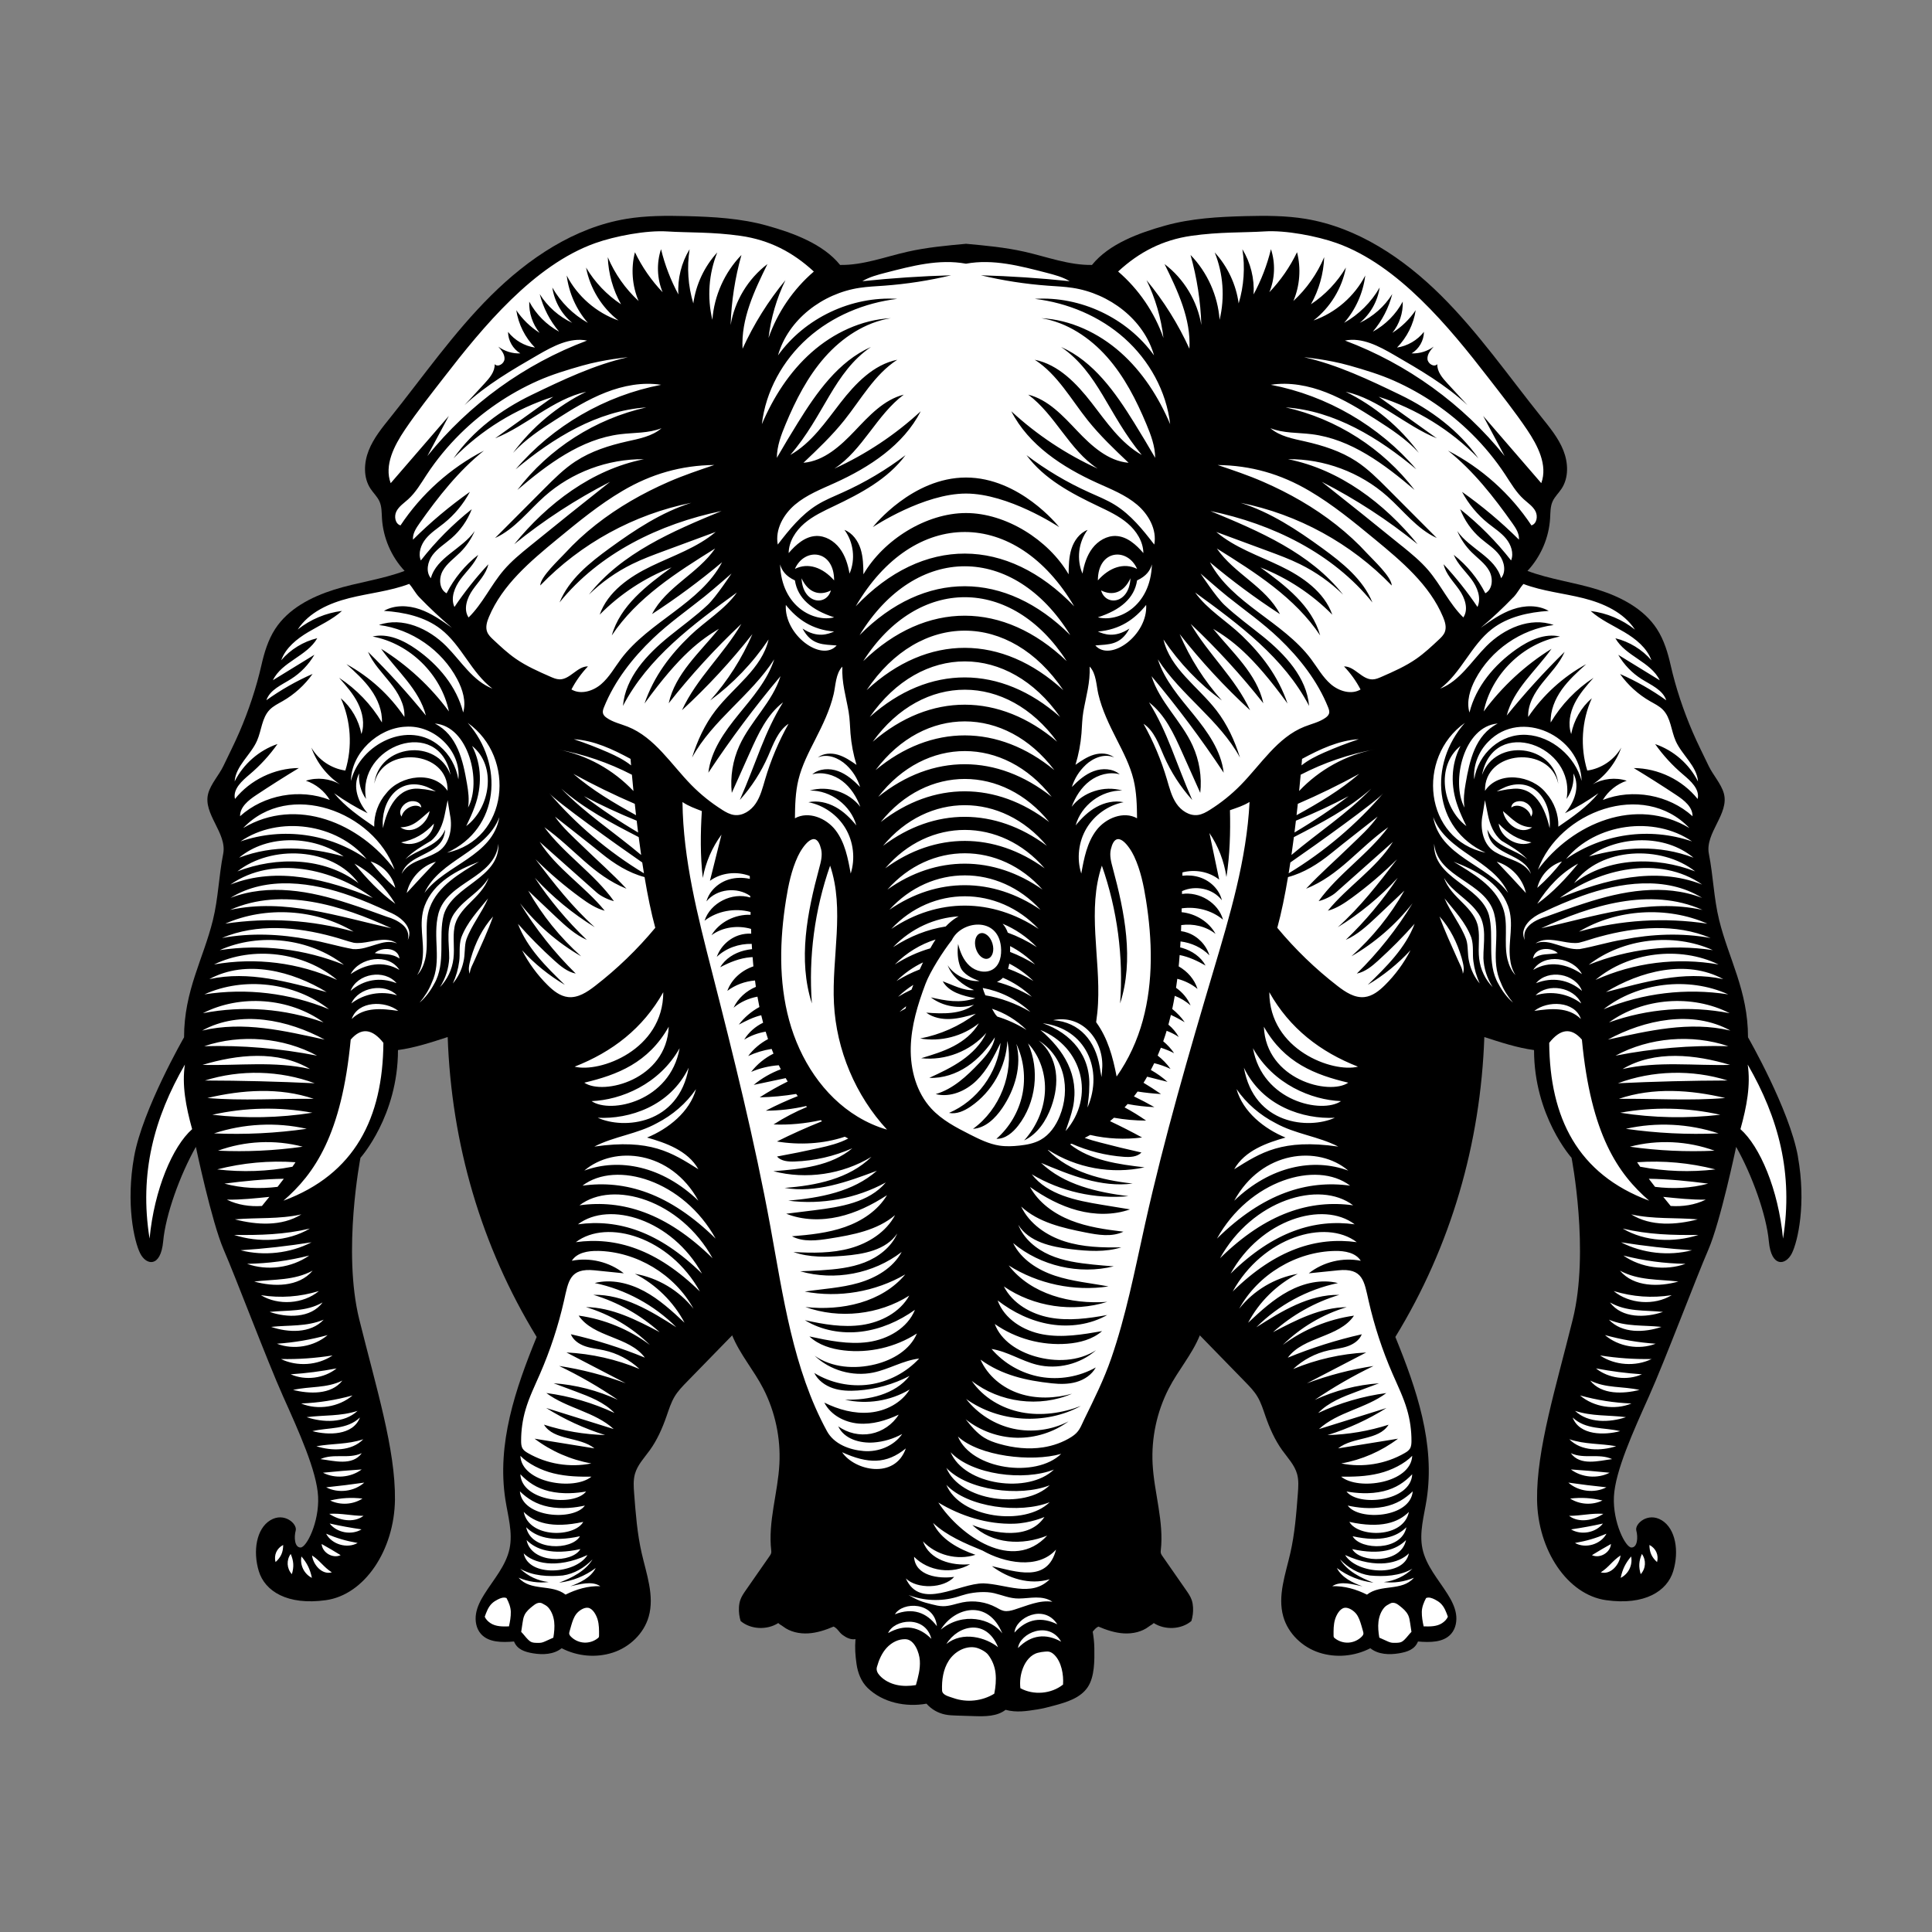 <?xml version="1.0" encoding="UTF-8"?>
<svg id="Capa_1" data-name="Capa 1" xmlns="http://www.w3.org/2000/svg" viewBox="0 0 1080 1080">
  <rect x="0" y="0" width="1080" height="1080" fill="#808080" stroke="none"/>
  <defs>
    <style>
      .cls-1 {
        fill: #000;
      }

      .cls-1, .cls-2 {
        stroke-width: 0px;
      }

      .cls-2 {
        fill: #fff;
      }
    </style>
  </defs>
  <path class="cls-1" d="M1005.06,646.51c-4.74-26.39-27.91-66.64-27.91-66.64,0-26.05-10.75-43.7-16.13-65.55-3.04-12.36-3.27-24.52-5.74-37-2.31-11.66,11.53-22.38,8.35-33.83-1.49-5.35-6.07-10.28-8.46-15.29-3.03-6.33-6.21-12.58-8.99-19.03-5.14-11.94-9.45-24.84-12.23-37.14-1.62-7.15-3.75-14.3-7.74-20.45-7.33-11.28-20.08-17.88-32.91-21.94-12.83-4.05-26.86-5.76-39.44-10.5,7.45-7.95,12.02-18.56,12.66-29.43.19-3.16.08-6.45,1.36-9.35,1.18-2.68,3.43-4.72,5.04-7.17,4.1-6.2,3.75-14.51,1-21.42-2.74-6.91-7.57-12.75-12.21-18.55-18.41-22.98-35.31-47.33-56.2-68.07-20.9-20.74-46.6-38.01-75.65-42.81-11.07-1.83-22.36-1.81-33.57-1.53-15.13.38-30.4,1.24-44.98,5.31-14.58,4.07-31.39,10.2-40.89,21.99-12.88.2-25.24-4.58-37.8-7.41-10.71-2.41-21.67-3.42-32.6-4.42-10.93,1-21.9,2-32.6,4.42-12.57,2.83-24.92,7.62-37.8,7.41-9.5-11.79-26.31-17.92-40.89-21.99-14.58-4.07-29.85-4.93-44.98-5.31-11.22-.28-22.5-.3-33.57,1.53-29.05,4.8-54.75,22.06-75.65,42.81-20.9,20.74-37.79,45.09-56.2,68.07-4.65,5.8-9.47,11.64-12.21,18.55-2.74,6.91-3.1,15.22,1,21.42,1.61,2.44,3.86,4.49,5.04,7.17,1.28,2.9,1.17,6.19,1.36,9.35.64,10.88,5.21,21.48,12.66,29.43-12.59,4.75-26.62,6.45-39.44,10.5-12.83,4.05-25.58,10.65-32.91,21.94-3.99,6.14-6.12,13.3-7.74,20.45-2.79,12.3-7.09,25.21-12.23,37.14-2.78,6.45-5.97,12.7-8.99,19.03-2.39,5.01-6.98,9.93-8.46,15.29-3.18,11.45,10.66,22.18,8.35,33.83-2.47,12.48-2.7,24.65-5.74,37-5.38,21.85-16.13,39.51-16.13,65.55,0,0-23.18,40.26-27.91,66.64-4.74,26.39,0,47.36,3.38,54.13,3.38,6.77,11.5,8.12,12.86-6.77,1.35-14.88,9.47-37.21,18.27-52.77,0,0,8.8,41.95,15.56,57.51,6.77,15.56,24.36,62.25,33.15,81.87,8.8,19.62,18.94,41.95,19.62,56.16.68,14.21-6.43,28.42-9.81,28.42s-3.72-5.75-2.71-9.47c1.01-3.72-6.43-10.49-14.21-5.75-7.78,4.74-9.81,17.25-6.43,28.42,3.38,11.16,15.9,19.28,37.55,16.24,21.65-3.04,38.23-28.08,38.57-56.16.34-28.08-10.49-62.58-19.96-100.81-9.47-38.23.68-90.32.68-90.32,0,0,20.97-23.34,20.97-60.22,9.41-1.26,18.76-4.35,27.79-7.28,2.06,59.5,18.65,116.87,49.73,167.65-11.94,29.21-22.32,59.76-17.48,90.94,1.41,9.11,4.22,18.35,2.34,27.37-2,9.6-8.94,17.25-14.14,25.56-2.11,3.36-3.98,6.97-4.62,10.89-.64,3.92.1,8.21,2.71,11.2,4.34,4.97,11.97,4.83,18.54,4.29,1.77,4.42,5.91,5.81,10.6,6.6,5.52.93,11.67.67,16.03-2.84,8.78,4.54,19.18,5.5,28.58,2.46,9.4-3.04,17.4-10.66,20.09-20.17,3.29-11.61-1.28-23.78-3.96-35.55-2.48-10.9-3.34-22.1-4.19-33.25-.28-3.66-.55-7.42.45-10.95,1.43-5.04,5.23-8.97,8.29-13.22,4.11-5.7,6.98-12.2,9.3-18.84,1.35-3.85,2.54-7.81,4.66-11.3,1.86-3.04,4.36-5.62,6.85-8.17,8.42-8.64,16.83-17.27,25.25-25.91,4.35,10.71,12.2,19.58,17.45,29.88,6.57,12.87,9.69,27.47,8.95,41.9-.83,16.28-6.46,32.37-4.56,48.56.2,1.67-.43,2.33-1.39,3.71-4.25,6.1-8.49,12.21-12.74,18.31-1.23,1.76-2.47,3.55-3.17,5.58-.46,1.34-.68,2.75-.75,4.17-.14,2.56.18,5.14.94,7.59,5.68,4.79,14.79,5.14,21.04,1.12,1,1,1.56,1.06,2.68,1.92,3.92,3.02,9.07,4.14,14,3.86,4.94-.28,9.71-1.86,14.26-3.81,2.34,1.15,2.91,3.11,5,4.67,2.09,1.56,4.66,2.82,7.22,2.35-.4,5-.12,8.89.58,13.87.7,4.97,2.61,9.93,6.21,13.42,8.46,8.2,21.31,10.87,32.9,8.8,2.8,3.16,6.39,5.24,10.53,6.08,2.15.43,4.35.5,6.55.57,3.23.1,6.45.2,9.68.3,6.06.19,12.67.2,17.46-3.52,6.08,1.66,11.63.74,17.87-.24,3.08-.49,6.11-1.29,9.12-2.1,7.12-1.9,14.87-4.24,18.95-10.38,3.85-5.81,3.78-14.85,3.67-21.82-.05-3.07-.39-6.11-.91-9.14.9-1.07,1.68-2.13,3.17-2.86,4.55,1.94,9.32,3.53,14.26,3.81,4.94.28,10.08-.84,14-3.86,1.12-.86,1.68-.92,2.68-1.92,6.25,4.02,15.37,3.67,21.04-1.12.76-2.45,1.08-5.03.94-7.59-.08-1.41-.29-2.83-.75-4.17-.7-2.03-1.94-3.82-3.17-5.58-4.25-6.1-8.49-12.21-12.74-18.31-.96-1.38-1.58-2.04-1.39-3.71,1.9-16.19-3.72-32.28-4.56-48.56-.74-14.43,2.38-29.03,8.95-41.9,5.26-10.3,13.11-19.17,17.45-29.88,8.42,8.64,16.83,17.27,25.25,25.91,2.49,2.55,5,5.13,6.85,8.17,2.13,3.49,3.32,7.44,4.66,11.3,2.32,6.63,5.2,13.13,9.3,18.84,3.06,4.25,6.86,8.19,8.29,13.22,1,3.53.73,7.29.45,10.95-.85,11.15-1.71,22.35-4.19,33.25-2.68,11.77-7.25,23.93-3.96,35.55,2.69,9.51,10.69,17.14,20.09,20.17,9.4,3.04,19.8,2.08,28.58-2.46,4.36,3.51,10.51,3.77,16.03,2.84,4.69-.79,8.83-2.18,10.6-6.6,6.57.54,14.2.67,18.54-4.29,2.61-2.99,3.35-7.28,2.71-11.2-.64-3.92-2.51-7.52-4.62-10.89-5.2-8.31-12.14-15.97-14.14-25.56-1.88-9.02.92-18.26,2.34-27.37,4.84-31.18-5.55-61.73-17.48-90.94,31.09-50.78,47.67-108.14,49.74-167.65,9.03,2.93,18.38,6.02,27.79,7.28,0,36.87,20.97,60.22,20.97,60.22,0,0,10.15,52.1.68,90.32-9.47,38.23-20.3,72.73-19.96,100.81.34,28.08,16.91,53.11,38.57,56.16,21.65,3.04,34.17-5.07,37.55-16.24,3.38-11.16,1.35-23.68-6.43-28.42-7.78-4.74-15.22,2.03-14.21,5.75,1.01,3.72.68,9.47-2.71,9.47s-10.49-14.21-9.81-28.42c.68-14.21,10.83-36.54,19.62-56.16,8.8-19.62,26.39-66.31,33.15-81.87,6.77-15.56,15.56-57.51,15.56-57.51,8.8,15.56,16.91,37.89,18.27,52.77,1.35,14.88,9.47,13.53,12.86,6.77,3.38-6.77,8.12-27.74,3.38-54.13Z"/>
  <path class="cls-2" d="M444.35,318.02c5.41-12.18,21.93-10.83,21.93,6.43-6.37-7.22-14.48-10.15-21.93-6.43ZM448.07,323.27c.68,14.38,13.87,15.73,16.41,6.79-5.92,3.03-12.48,1.73-16.41-6.79ZM436.07,315.49c.79,23.99,19.25,32.48,30.22,29.6-12.66-4.11-20.4-10.66-21.93-20.64-5.26-2.45-7.32-5.59-8.29-8.96ZM448.64,351.38c8.35,5.49,14.27,3.09,17.64,1.66-12.36-1.04-20.61-6.88-27-14.88-.98,16.76,19.97,32.17,28.42,22.67-7.25-.66-14,.09-19.06-9.44ZM466.01,388.07c-2.08,8.83-6.09,17.08-10.18,25.13-3.72,7.32-7.56,14.68-9.5,22.66-1.71,7.03-1.88,14.33-1.96,21.57,7.54-4.2,17.51-.14,22.75,6.72s6.91,15.7,8.43,24.19c2.63-8.32,1.55-17.73-2.89-25.24s-12.19-12.98-20.75-14.66c5.11-1.07,10.53.15,15.11,2.67,4.58,2.51,8.39,6.25,11.67,10.31-3.06-11.26-14.34-19.71-26-19.49,10.07-2.99,21.8.78,28.24,9.08-2.1-5.56-5.36-10.81-10.09-14.4-4.73-3.59-11.05-5.34-16.78-3.76,3.89-3.29,9.69-3.54,14.47-1.78,4.78,1.76,8.72,5.23,12.28,8.87-1.43-4.65-4.1-8.92-7.65-12.25-4.28-4.01-10.69-6.65-16.02-4.22,3.1-2.45,7.51-2.67,11.29-1.55,3.79,1.12,7.11,3.4,10.36,5.65-1.75-5.7-2.88-11.6-3.36-17.55-.33-4.07-.35-8.17-1.05-12.19-1.56-8.93-3.89-16.1-3.51-25.17-3.72,3.78-3.73,10.58-4.87,15.44ZM312.74,379.77c5.95.11,9.98-7.36,15.94-7.26-3.67,3.84-6.79,8.2-9.24,12.9,5.17,3.06,12.05.97,16.61-2.95,4.56-3.92,7.51-9.32,11.11-14.13,15.75-20.99,44.2-30.87,56.49-54.05-12.45,10.44-25.54,20.13-39.16,28.99,7.83-15.16,25.62-22.6,35.28-36.67-21.53,13.42-43.73,27.48-57.77,48.61,4.65-16.58,19.48-27.93,33.41-38.05-15.05,5.86-28.84,14.94-40.18,26.44,4.51-12.83,16.73-21.27,28.98-27.16,12.25-5.89,25.51-10.31,35.88-19.1-9.56,3.53-19.12,7.07-28.69,10.6-6.11,2.26-12.24,4.52-18.08,7.4-8.88,4.37-17.05,10.16-24.14,17.07,18.26-23.26,46.84-35.47,74.17-46.75-34.63,7.16-68.37,23.57-90.56,51.1,5.27-12.93,16.76-22.14,28.05-30.35,14.13-10.28,28.96-20.08,45.62-25.34-31.96,6.38-61.86,22.74-84.45,46.22,0-4.76,10.66-14.58,13.77-17.98,5.29-5.78,11.08-11.09,17.23-15.94,12.45-9.82,26.35-17.73,40.86-24.06,8.31-3.62,16.85-6.48,25.43-9.38-18.58.22-35.24,5-51.32,14.48-13.06,7.7-24.82,17.38-36.52,27.01-15.04,12.39-30.63,25.5-38.15,43.47-1.1,2.63-2.02,5.62-1.01,8.29.67,1.78,2.1,3.14,3.49,4.44,3.98,3.73,7.99,7.48,12.47,10.6,6,4.17,12.73,7.13,19.42,10.07,1.62.71,3.29,1.43,5.06,1.46ZM403.67,452.69c2.08,1.31,4.29,2.56,6.73,2.89,4.76.64,9.37-2.45,12.05-6.43,2.68-3.98,3.86-8.75,5.22-13.35,3.19-10.85,7.61-21.34,13.13-31.21-6.02,4-8.5,11.43-11.4,18.04-3.93,8.96-9.29,17.29-15.83,24.56,9.47-21.59,13.59-37.62,24.16-54.57-8.9,6.8-13.82,17.47-18.4,27.7-3.42,7.63-6.84,15.27-10.25,22.9-.97-8.98.52-18.21,4.26-26.43,6.26-13.72,18.5-24.39,22.97-38.8-14.45,17.2-27.92,35.23-40.33,53.96,1.42-12.27,9.01-22.87,16.8-32.46,7.79-9.59,16.25-19.15,20.01-30.92-12.93,20.14-34.5,33.9-45.92,54.93,2.92-9.41,7.1-18.51,13.11-26.32,10.2-13.24,25.94-23.41,29.66-39.71-8.82,13.14-19.92,24.73-32.66,34.11,9.82-10.98,17.83-23.57,23.62-37.12-11.95,15.21-25.13,29.46-39.37,42.56,8.14-17.78,23.37-31.33,33.19-48.25-14.61,13.76-28.19,28.6-40.61,44.36,3.63-16.52,17.42-28.47,28.06-41.62-10.11,6.19-21.49,14.04-41.57,41.76,5.26-15.37,14.46-27.33,25.49-37.94,8.57-8.25,19.24-14.44,26.15-24.12-24.47,17.79-49.8,36.55-63.7,63.41,1.35-15.95,13.42-28.8,25.86-38.88,7.21-5.84,14.8-11.27,21.56-17.65,4.6-4.35,13.27-17.5,13.27-17.5,0,0-10.29,9.02-15.1,12.87-9.7,7.75-19.79,14.81-28.8,23.42-11.46,10.96-21.47,23.74-27.39,38.45-.45,1.11-.87,2.32-.55,3.47.29,1.05,1.15,1.84,2.04,2.46,3.48,2.47,7.79,3.38,11.75,4.95,15.13,6.02,24.25,21.07,35.66,32.68,5.16,5.24,10.93,9.88,17.15,13.79ZM250.9,232.5c-4,7.48-8.01,14.96-12.01,22.44,23.27-28.97,54.45-51.53,89.26-64.56-9.56-1.92-18.99,3.14-27.43,8.02-14.38,8.32-28.9,16.74-41.05,28.08,3.72-4.03,7.44-8.06,11.16-12.09,2.84-3.08,5.87-6.63,5.7-10.81,1.79,1.95,5.36-.28,5.5-2.92.14-2.64-1.73-4.92-3.48-6.89,3.52,2.61,7.96,3.97,12.34,3.78-4.16-2.47-6.87-7.2-6.89-12.03,3.67,4.69,9.17,7.9,15.05,8.78-5.55-5.64-9.26-13.06-10.44-20.89,3.42,5.06,7.89,9.4,13.05,12.67-3.95-4.88-6.06-11.21-5.81-17.48,3.77,7.07,9.66,13,16.71,16.81-5.15-6.07-8.89-13.31-10.86-21.02,4.35,6.96,10.75,12.62,18.18,16.09-5.97-4.91-10.01-12.09-11.12-19.74,4.68,8.21,11.63,15.11,19.86,19.74-6.45-7.39-10.62-16.73-11.82-26.46,6,11.63,16.58,20.82,28.93,25.14-9.35-7.23-15.92-17.97-18.11-29.59,4.86,8.19,11.59,15.27,19.54,20.52-4.5-8.02-7.06-17.13-7.4-26.32,3.91,9.26,9.82,17.68,17.22,24.49-3.63-8.54-4.35-18.29-2.04-27.27,3.94,8.21,9.18,15.79,15.47,22.37-3.13-7.57-3.46-16.27-.89-24.06,2.14,8.8,5.41,17.32,9.71,25.29-.55-8.79,1.67-17.74,6.26-25.26-1.58,10.08-.87,20.52,2.08,30.29,1.44-10.56,6.18-20.65,13.39-28.5-4.78,11.86-5.75,25.22-2.73,37.65.97-13.47,6.83-26.54,16.24-36.23-3.59,12.75-5.63,25.94-6.04,39.18,2.2-13.42,9.73-25.89,20.57-34.1-7.33,14.93-14.84,30.71-13.9,47.32,6.26-13.75,14.34-26.68,23.97-38.33-4.92,10.14-8.13,21.1-9.46,32.3,5-14.3,13.83-27.24,25.33-37.11-11.78-10.91-24.92-17.65-40.82-19.94-15.89-2.29-29.54-1.73-41.05-2.48-11.69-.77-29.33,2.6-40.37,6.54-34.31,12.24-62.87,47.02-84.48,74.98-7.46,9.64-15.02,19.18-21.85,29.29-6.01,8.9-11.69,19.84-7.97,29.91,10.83-12.53,21.66-25.06,32.49-37.59ZM321.83,257.84c8.62-5.65,18.63-8.82,28.68-11.08,6.79-1.53,14.02-2.84,19.29-7.39-7.24,2.89-15.31,2.41-23.04,3.36-21.98,2.7-40.69,16.81-57.56,31.16,17.64-23.17,43.65-39.82,72.08-46.14-27.35,1.86-52.04,17.03-73.06,34.62,20.77-24.3,49.97-41.26,81.37-47.26-10.43-1.63-21.19.43-31.02,4.28-9.83,3.85-18.88,9.43-27.78,15.12-8.56,5.47-17.15,11.14-23.99,18.65,10.62-14.46,24.8-26.3,40.92-34.17-18.68,4.18-33.17,18.9-50.94,26.03,10.83-7.74,21.65-15.49,32.48-23.23-21.02,6.69-40.34,18.62-55.74,34.42,10.89-15.53,26.62-27.21,43.69-35.47,17.07-8.26,35.27-16.92,53.78-21.04,0,0-13.22,1.19-25.58,4.71-8.38,2.39-16.91,4.95-24.85,8.49-16.02,7.14-30.73,17.2-43.21,29.52-7.07,6.98-13.42,14.69-18.88,23-3.15,4.8-6.07,9.86-10.33,13.71-2.32,2.1-5.08,3.9-6.52,6.68-1.44,2.78-.74,7.01,2.26,7.9,11.66-17.58,27.87-32.12,46.62-41.79-14.16,11.32-25.48,25.76-35.95,40.56-1.95,2.76-3.97,5.84-3.69,9.2,9.83-9.78,20.49-18.73,31.81-26.72-3.6,6.77-8.59,12.79-14.57,17.59-3.43,2.75-7.21,5.14-10.01,8.53-2.8,3.39-4.48,8.15-2.84,12.23,8.31-10.64,17.89-20.28,28.47-28.67-2.39,6.27-6.36,11.93-11.44,16.31-3.54,3.06-7.65,5.56-10.46,9.3-2.81,3.74-3.94,9.36-.97,12.98,3.2-11.74,17.55-16.37,24.5-26.36-1.9,4.43-4.66,8.5-8.08,11.9-3.37,3.35-7.43,6.15-9.76,10.29-2.32,4.14-2.04,10.34,2.14,12.6,4.23-8.33,10.3-15.72,17.66-21.49-2.14,5.17-6.45,9.06-9.8,13.54-3.34,4.48-5.78,10.5-3.47,15.59,5.68-8.43,12.02-16.42,18.94-23.87-1.19,5.46-5.44,9.62-8.66,14.18-3.22,4.56-5.46,10.91-2.38,15.56,7.87-7.7,12.5-18.12,19.67-26.48,4.29-5.01,9.42-9.21,14.53-13.36,14.88-12.11,29.86-24.11,44.91-36-19.01,9.72-37,21.43-53.58,34.88,18.6-22.87,43.56-41.77,72.47-47.51-20.19-.23-40.37,7.3-55.48,20.7-9.08,8.06-16.66,18.33-27.71,23.36,9.17-9.2,18.33-18.4,27.5-27.6,5.49-5.51,11.03-11.06,17.54-15.32ZM510.55,550.54c-3.01,1.9-5.87,4.12-8.54,6.68,2.48-1.5,5-2.83,7.54-4.01.33-.91.66-1.8,1-2.67ZM560.64,546.57c-.93.99-2.04,1.78-3.33,2.32,6.66,1.79,13.21,4.57,19.52,8.33-4.85-4.61-10.35-8.16-16.19-10.65ZM506.54,562.49c-1.27.98-2.5,2.03-3.7,3.15,1.11-.65,2.22-1.27,3.35-1.86.11-.43.23-.86.35-1.29ZM549.34,552.27c.3,1.18.84,2.6,1.48,4.11,8.6,1.46,17.08,4.55,25.17,9.26-7.66-7.11-16.95-11.57-26.65-13.37ZM557.47,568.27c5.58,1.7,11.07,4.2,16.39,7.48-5.67-5.59-12.3-9.55-19.32-11.86.92,1.65,1.66,2.87,1.93,3.21.32.4.65.79,1,1.17ZM515.96,537.99c-5.34,2.54-10.36,6.01-14.83,10.41,4.24-2.62,8.59-4.79,13.01-6.49.62-1.39,1.24-2.7,1.82-3.92ZM564.19,538.67c-.16.99-.39,1.94-.67,2.84,4.82,1.77,9.57,4.06,14.19,6.89-4.11-4.01-8.67-7.25-13.52-9.73ZM520.14,529.91c.97-1.74,1.92-3.3,2.85-4.72-8.3,2.61-16.14,7.26-22.78,13.97,6.4-4.06,13.04-7.07,19.81-9.03.04-.08.08-.15.12-.22ZM564.66,528.88c.04,1.13.03,2.23,0,3.27,4.75,1.81,9.42,4.15,13.97,7.01-4.24-4.25-8.95-7.68-13.96-10.28ZM533.55,513.67c.74-.52,1.52-1,2.34-1.43-13.3.84-26.38,6.57-36.64,17.22,9.41-6.13,19.35-9.98,29.43-11.56,1.76-1.86,3.4-3.21,4.87-4.23ZM560.47,516.37c1.34,1.51,2.27,3.21,2.9,5,5.52,2,10.96,4.7,16.22,8.09-5.67-5.84-12.18-10.2-19.12-13.09ZM580.59,519.28c-22.9-24.27-59.51-24.39-82.36,0,26.08-17.48,56.25-17.29,82.36,0ZM581.66,508.57c-23.44-25.58-61.09-25.7-84.49,0,26.72-18.42,57.74-18.22,84.49,0ZM582.77,497.29c-24.02-27-62.76-27.13-86.72,0,27.39-19.43,59.31-19.22,86.72,0ZM583.95,485.39c-24.61-28.54-64.52-28.68-89.08,0,28.09-20.53,60.96-20.31,89.08,0ZM493.63,472.82c28.83-21.73,62.71-21.49,91.57,0-25.24-30.21-66.39-30.36-91.57,0ZM492.32,459.53c29.6-23.03,64.57-22.78,94.2,0-25.89-32.04-68.36-32.2-94.2,0ZM490.92,445.45c30.42-24.46,66.53-24.19,96.98,0-26.58-34.04-70.45-34.21-96.98,0ZM489.45,430.5c31.27-26.02,68.62-25.74,99.93,0-27.31-36.23-72.68-36.41-99.93,0ZM487.88,414.61c32.18-27.73,70.85-27.43,103.06,0-28.07-38.65-75.05-38.84-103.06,0ZM486.22,400.78c33.13-29.63,73.23-29.3,106.39,0-28.87-41.31-77.58-41.51-106.39,0ZM484.45,385.81c34.14-31.72,75.77-31.37,109.94,0-29.71-44.25-80.29-44.47-109.94,0ZM482.55,369.57c35.2-34.04,78.49-33.67,113.73,0-30.6-47.52-83.2-47.76-113.73,0ZM480.52,355.03c36.33-36.63,81.41-36.23,117.78,0-31.53-51.17-86.32-51.43-117.78,0ZM478.35,338.94c37.52-39.52,84.56-39.09,122.13,0-32.52-55.26-89.69-55.53-122.13,0ZM504.18,801.69c-4.84,2.64-10.25,4.24-15.75,4.66-7.73.58-16.65-1.99-19.85-9.05,5.19,3.82,11.99,5.36,18.32,4.15,6.33-1.22,12.08-5.17,15.48-10.65-7.05,3.29-14.79,5.63-22.54,4.97-7.75-.67-15.52-4.77-19.04-11.71,7.92,3.92,16.78,6.38,25.58,5.54,8.8-.84,17.49-5.32,22.11-12.85-10.72,6.41-23.95,8.49-36.12,5.69,13.29.32,27.82-2.87,36.08-13.29-8.99,4.68-18.95,7.48-29.05,8.16-4.62.31-9.34.18-13.73-1.28s-8.44-4.38-10.49-8.53c9.11,5.59,20.17,7.91,30.76,6.46,10.59-1.46,20.61-6.68,27.87-14.52-8.91,1.03-16.89,6.02-25.67,7.83-11.57,2.38-24.2-1.25-32.74-9.4,9.63,6.74,22.45,7.62,33.86,4.79,9.73-2.41,19.42-7.99,23.29-17.24-12,7.72-26.71,11.12-40.88,9.46-6.98-.82-14.08-2.98-19.2-7.8,10.83,2.33,21.92,4.65,32.89,3.12,10.97-1.53,21.96-7.74,26.1-18-8.89,6.34-19.2,10.86-30.04,12.19-10.84,1.33-22.2-.67-31.49-6.41,10.49,2.33,21.3,4.22,31.94,2.68,10.63-1.54,21.18-7.04,26.42-16.41-17.05,10.76-39.11,13.18-58.09,6.37,20.28,2.29,42.77-2.56,55.86-18.22-16.79,9.75-37.14,13.22-56.21,9.59,10.06-1.5,20.32-2.01,30.08-4.83s19.29-8.38,24.12-17.32c-15.8,12.2-37.52,16.34-56.71,10.81,3.83-.12,7.67-.3,11.5-.54,8.32-.53,16.75-1.38,24.51-4.41s14.89-8.54,18.22-16.18c-6.28,9.34-18.86,11.61-30.08,12.49-9.39.73-19.09,1.02-27.97-2.13,10.66.61,21.52.75,31.8-2.11s20.05-9.08,25.03-18.52c-9.96,8.5-23.55,11.04-36.48,13.09-7.12,1.13-14.81,2.11-21.18-1.25,10.01-.82,20.12-1.84,29.6-5.17,9.48-3.32,18.4-9.19,23.55-17.81-8.32,5.41-17.37,9.89-27.05,12.07s-20.06,1.97-29.28-1.7c5.3-.66,10.59-1.32,15.89-1.97,14.47-1.8,30.37-4.34,39.76-15.5-16.5,8.98-35.86,12.59-54.49,10.16,17.66-1.54,36.24-4.95,49.5-16.71-16.57,6.23-34.12,12.57-51.57,9.57,17.52-1.29,36.05-5.05,48.57-17.37-16.22,9.86-36.48,12.83-54.85,8.05,15.55-1.2,32.2-2.83,44.15-12.83-10.17,4.5-21.2,7.03-32.31,7.41-3.51.12-7.47-.16-9.81-2.79,7.85-1.43,15.67-3.01,23.45-4.74,5.6-1.24,11.37-2.67,16.38-5.33-.64-.32-1.28-.65-1.91-1-12.04,4.08-25.48,4.72-37.95,2.67,8.24-4.13,16.66-7.89,25.21-11.32-.24-.2-.49-.41-.73-.61-8.64,1.92-17.52,2.75-26.36,2.4,5.91-3.81,12.17-7.09,18.66-9.79-.15-.17-.31-.33-.46-.5-7.39,1.69-14.96,2.58-22.54,2.59,5.81-3.03,11.78-5.74,17.87-8.15-.31-.4-.61-.8-.91-1.2-6.74,1.11-13.55,1.76-20.38,1.9,5.04-3.24,10.27-6.2,15.65-8.85-.11-.18-.23-.37-.34-.55-.27-.44-.52-.9-.78-1.35-5.96,1.26-11.92,2.53-17.88,3.79,4.51-3.74,9.66-6.69,15.15-8.74-.39-.75-.77-1.5-1.14-2.25-5.3.38-10.54,1.62-15.42,3.71,3.32-4.29,7.63-7.78,12.47-10.21-.36-.87-.7-1.74-1.04-2.62-4.53.7-8.97,2.02-13.11,3.97,2.93-3.94,6.77-7.17,11.1-9.47-.47-1.38-.91-2.76-1.33-4.16-4.23.71-8.33,2.21-11.99,4.46,2.5-4.1,6.25-7.36,10.57-9.46-.37-1.39-.72-2.78-1.05-4.17-4.42,1.03-8.5,3.14-12.53,5.24,3.06-4.06,7.04-7.41,11.51-9.84-.4-1.92-.77-3.86-1.1-5.79-4.88.9-9.54,2.98-13.34,6.18,2.47-5.29,7.08-9.41,12.46-11.66-.17-1.19-.33-2.37-.49-3.56-5.57.46-11.02,2.43-15.47,5.82,2.33-6.55,8.02-11.5,14.58-13.72-.07-.74-.15-1.49-.21-2.23-.09-.97-.15-1.95-.23-2.92-.42.01-.85.04-1.27.07-5.93.49-11.57,2.79-16.84,5.57,2.81-4.8,7.93-7.94,13.31-9.32,1.47-.38,2.97-.63,4.48-.79-.06-.98-.13-1.96-.18-2.94-7.12-.17-14.35,2.33-19.53,7.25,2.02-5.73,6.87-10.39,12.68-12.17,2.12-.65,4.35-.91,6.57-.8-.04-.89-.07-1.77-.1-2.66-7.44-2.15-15.87-1.07-22.13,3.54,4.44-7.44,13.29-11.77,21.88-11.43-.01-.53-.03-1.05-.04-1.58-8.71-2.34-18.55-.64-25.7,4.9,3.27-10.09,15.51-16.08,25.54-12.98,0-.29-.01-.58-.02-.88-7.31-5.19-18.74-4-24.46,3.05,1.62-5.95,6.81-10.59,12.73-12.31,3.74-1.08,7.71-1.09,11.53-.28-.01-.54-.03-1.08-.04-1.62-7.26-2.76-15.96-1.91-22.27,2.71,2.15-8.61,4.31-17.21,6.46-25.82-5.25,7.14-8.85,15.49-10.45,24.21-1.45-12.4-1.32-24.92-.54-37.38-4.04-1.6-7.19-2.63-10.82-5.04.38,32.21,8.53,63.76,16.51,94.96,12.06,47.16,23.84,94.42,32.62,142.3,7.17,39.11,12.62,79.51,31.64,114.42,3.9,7.16,12.47,10.46,20.59,11.11s16.69-2.75,21.39-9.41ZM479.49,624.27c5.11,3.09,10.62,5.56,16.36,7.2-17.63-19.11-28.32-44.5-29.66-70.47-1.34-25.82,6.12-52.6-2.15-77.1-8.64,24.61-12.13,51.01-10.2,77.03-7.85-24.38-2.59-50.91,4.1-75.64.93-3.44,1.89-7.05,1.08-10.52-2.91-12.38-10.47-1.53-13.02,3.94-3.57,7.65-5.3,16.07-6.62,24.36-3.54,22.32-4.18,45.46,1.76,67.27,5.94,21.8,19,42.23,38.34,53.93ZM494.23,159.7c12.62-.92,25.16-2.86,37.46-5.81-16.58.47-33.14,1.57-49.64,3.3,3.94-2.37,8.46-3.55,12.9-4.7,14.89-3.84,29.94-7.86,45.05-5.08,15.12-2.78,30.17,1.24,45.06,5.08,4.44,1.15,8.96,2.33,12.9,4.7-16.5-1.73-33.06-2.83-49.64-3.3,12.3,2.95,24.84,4.89,37.46,5.81,4.57.33,9.16.52,13.7,1.2,20.64,3.1,39.97,17.68,45.63,37.77-14.94-20.88-41.04-33.25-66.67-31.6,18.41,2.21,36.31,9.68,50.15,22.02,13.84,12.34,23.42,29.61,25.54,48.03-6.42-15.08-15.47-29.25-27.75-40.12-12.27-10.87-27.93-18.28-44.3-19.13,14.36,2.32,27.21,10.88,36.84,21.78,9.63,10.91,16.34,24.09,21.94,37.52,2.51,6,4.85,12.25,4.89,18.76-3.8-6.58-7.71-13.1-11.71-19.55-10.51-16.96-22.66-34.32-40.9-42.42,20.93,14.36,26.15,37.46,45.1,60.36-11.83-6.68-19.71-18.42-28.03-29.15-8.33-10.73-18.46-21.37-31.77-24.06,12.69,8.19,20.24,22.11,29.67,33.92,6.85,8.55,14.83,16.13,22.78,23.67-11.49-.96-20.76-9.47-28.71-17.83-7.94-8.36-16.22-17.46-27.41-20.27,15.23,11.36,22.95,30.94,38.83,41.36-17.66-8.04-34.02-18.91-48.28-32.07,9.68,18.92,28.65,31.31,48.01,40.07,7.74,3.51,15.81,6.66,22.29,12.15,6.48,5.48,11.19,13.96,9.62,22.3-6.4-8.31-13.12-16.68-22.03-22.2-4.54-2.81-9.53-4.79-14.39-6.99-12.4-5.58-24.16-12.57-34.99-20.79,9.8,13.32,25.04,21.37,39.97,28.48,5.81,2.77,11.74,5.51,16.61,9.71,4.88,4.19,8.66,10.13,8.74,16.56-4.04-4.72-9.14-9.31-15.34-9.56-5.13-.21-10.03,2.76-13.14,6.83-3.12,4.08-4.67,9.15-5.55,14.2-3.42-7.88-2.3-17.55,2.84-24.44-4.47,1.74-7.55,6.03-9.01,10.6-1.45,4.57-1.53,9.44-1.59,14.24-11.25-19.29-35.08-34.26-57.36-34.26s-46.1,14.97-57.35,34.26c-.06-4.8-.14-9.67-1.59-14.24-1.46-4.57-4.54-8.86-9.01-10.6,5.14,6.89,6.26,16.56,2.84,24.44-.88-5.05-2.43-10.12-5.55-14.2-3.11-4.07-8.01-7.04-13.14-6.83-6.2.25-11.3,4.84-15.34,9.56.08-6.43,3.86-12.37,8.73-16.56,4.88-4.2,10.81-6.94,16.62-9.71,14.93-7.11,30.17-15.16,39.97-28.48-10.83,8.22-22.59,15.21-34.99,20.79-4.86,2.2-9.85,4.18-14.39,6.99-8.91,5.52-15.64,13.89-22.03,22.2-1.57-8.34,3.14-16.82,9.62-22.3,6.48-5.49,14.55-8.64,22.29-12.15,19.36-8.76,38.33-21.15,48.01-40.07-14.26,13.16-30.62,24.03-48.28,32.07,15.88-10.42,23.6-30,38.82-41.36-11.18,2.81-19.46,11.91-27.4,20.27-7.95,8.36-17.22,16.87-28.71,17.83,7.95-7.54,15.93-15.12,22.77-23.67,9.44-11.81,16.99-25.73,29.68-33.92-13.31,2.69-23.44,13.33-31.77,24.06-8.32,10.73-16.2,22.47-28.03,29.15,18.95-21.89,24.17-46,45.09-60.36-18.23,8.1-30.38,25.46-40.89,42.42-4,6.45-7.91,12.97-11.71,19.55.04-6.51,2.38-12.76,4.89-18.76,5.6-13.43,12.31-26.61,21.94-37.52,9.63-10.9,22.48-19.46,36.84-21.78-16.37.85-32.03,8.26-44.3,19.13-12.28,10.87-21.33,25.04-27.75,40.12,2.12-18.42,11.7-35.69,25.54-48.03,13.84-12.34,31.74-19.81,50.15-22.02-25.63-1.65-51.73,10.72-66.67,31.6,5.66-20.09,24.99-34.67,45.63-37.77,4.53-.68,9.13-.87,13.7-1.2ZM487.91,294.67c.86-.57,28.54-18.77,52.09-18.77s51.24,18.2,52.1,18.77c-.66-.85-22.21-27.73-52.1-27.73s-51.43,26.88-52.09,27.73ZM613.72,324.45c6.37-7.22,14.48-10.15,21.93-6.43-5.41-12.18-21.93-10.83-21.93,6.43ZM615.52,330.05c2.54,8.95,15.73,7.59,16.41-6.79-3.93,8.51-10.49,9.82-16.41,6.79ZM643.93,315.49c-.97,3.38-3.03,6.52-8.29,8.96-1.52,9.98-9.27,16.53-21.93,20.64,10.96,2.88,29.43-5.61,30.22-29.6ZM612.3,360.82c8.45,9.51,29.39-5.91,28.42-22.67-6.4,8.01-14.65,13.85-27,14.88,3.37,1.44,9.29,3.84,17.64-1.66-5.06,9.53-11.81,8.77-19.06,9.44ZM606.83,427.68c-3.55,3.33-6.22,7.59-7.65,12.25,3.56-3.64,7.5-7.11,12.28-8.87,4.78-1.76,10.58-1.5,14.47,1.78-5.73-1.57-12.05.17-16.78,3.76-4.73,3.59-8,8.84-10.09,14.4,6.44-8.3,18.17-12.07,28.24-9.08-11.66-.22-22.94,8.23-26,19.49,3.28-4.07,7.09-7.8,11.67-10.31,4.58-2.51,10-3.74,15.11-2.67-8.56,1.69-16.3,7.16-20.75,14.66s-5.53,16.92-2.89,25.24c1.52-8.49,3.2-17.34,8.43-24.19s15.22-10.91,22.75-6.72c-.08-7.23-.25-14.54-1.96-21.57-1.94-7.98-5.78-15.34-9.5-22.66-4.09-8.05-8.1-16.3-10.18-25.13-1.14-4.85-1.15-11.65-4.87-15.44.38,9.08-1.94,16.25-3.51,25.17-.7,4.02-.73,8.12-1.05,12.19-.48,5.95-1.6,11.84-3.36,17.55,3.25-2.25,6.57-4.53,10.36-5.65,3.79-1.12,8.19-.89,11.29,1.55-5.34-2.42-11.75.22-16.02,4.22ZM807.69,353.2c1.01-2.67.09-5.66-1.01-8.29-7.53-17.97-23.12-31.08-38.15-43.47-11.7-9.64-23.46-19.32-36.52-27.01-16.08-9.48-32.74-14.26-51.32-14.48,8.58,2.89,17.11,5.75,25.43,9.38,14.52,6.33,28.41,14.24,40.86,24.06,6.15,4.85,11.95,10.16,17.23,15.94,3.1,3.39,13.77,13.21,13.77,17.98-22.6-23.49-52.49-39.85-84.45-46.22,16.66,5.26,31.49,15.06,45.62,25.34,11.29,8.21,22.78,17.42,28.05,30.35-22.19-27.53-55.93-43.94-90.56-51.1,27.33,11.28,55.91,23.49,74.17,46.75-7.08-6.91-15.26-12.7-24.14-17.07-5.84-2.88-11.97-5.14-18.08-7.4-9.56-3.53-19.12-7.07-28.69-10.6,10.37,8.79,23.63,13.2,35.88,19.1,12.25,5.89,24.47,14.34,28.98,27.16-11.34-11.5-25.13-20.57-40.18-26.44,13.93,10.12,28.76,21.47,33.41,38.05-14.04-21.13-36.24-35.19-57.77-48.61,9.65,14.07,27.45,21.51,35.28,36.67-13.63-8.86-26.71-18.54-39.16-28.99,12.3,23.18,40.75,33.06,56.49,54.05,3.61,4.81,6.56,10.21,11.11,14.13,4.56,3.92,11.44,6.01,16.61,2.95-2.45-4.71-5.57-9.07-9.24-12.9,5.95-.1,9.98,7.36,15.94,7.26,1.77-.03,3.44-.75,5.06-1.46,6.69-2.93,13.43-5.9,19.42-10.07,4.48-3.12,8.49-6.87,12.47-10.6,1.39-1.3,2.82-2.66,3.49-4.44ZM715,356.88c-9.01-8.62-19.1-15.67-28.8-23.42-4.81-3.84-15.1-12.87-15.1-12.87,0,0,8.67,13.16,13.27,17.5,6.76,6.39,14.34,11.81,21.56,17.65,12.44,10.08,24.51,22.93,25.86,38.88-13.91-26.86-39.23-45.62-63.7-63.41,6.91,9.68,17.58,15.88,26.15,24.12,11.03,10.61,20.23,22.57,25.49,37.94-20.08-27.71-31.47-35.56-41.57-41.76,10.64,13.15,24.43,25.1,28.06,41.62-12.42-15.76-26.01-30.6-40.61-44.36,9.81,16.92,25.04,30.47,33.19,48.25-14.24-13.1-27.41-27.35-39.37-42.56,5.78,13.55,13.79,26.14,23.62,37.12-12.74-9.38-23.84-20.98-32.66-34.11,3.72,16.3,19.45,26.47,29.66,39.71,6.01,7.81,10.19,16.91,13.11,26.32-11.42-21.03-33-34.78-45.92-54.93,3.76,11.77,12.22,21.33,20.01,30.92,7.79,9.59,15.38,20.18,16.8,32.46-12.41-18.73-25.88-36.76-40.33-53.96,4.47,14.41,16.71,25.07,22.97,38.8,3.75,8.22,5.24,17.45,4.26,26.43-3.42-7.63-6.84-15.27-10.25-22.9-4.58-10.23-9.49-20.89-18.4-27.7,10.56,16.95,14.69,32.98,24.16,54.57-6.54-7.28-11.91-15.6-15.83-24.56-2.9-6.62-5.38-14.04-11.4-18.04,5.52,9.87,9.93,20.36,13.13,31.21,1.36,4.6,2.54,9.37,5.22,13.35,2.68,3.98,7.3,7.07,12.05,6.43,2.44-.33,4.65-1.58,6.73-2.89,6.23-3.91,12-8.55,17.15-13.79,11.42-11.61,20.54-26.66,35.66-32.68,3.96-1.58,8.27-2.49,11.75-4.95.89-.63,1.75-1.42,2.04-2.46.32-1.15-.11-2.36-.55-3.47-5.92-14.71-15.93-27.49-27.39-38.45ZM650.38,188.9c-1.33-11.19-4.54-22.16-9.46-32.3,9.63,11.65,17.71,24.57,23.97,38.33.95-16.61-6.57-32.39-13.9-47.32,10.84,8.21,18.37,20.68,20.57,34.1-.41-13.24-2.45-26.43-6.04-39.18,9.41,9.69,15.27,22.76,16.24,36.23,3.02-12.43,2.05-25.79-2.73-37.65,7.22,7.85,11.96,17.94,13.39,28.5,2.95-9.77,3.66-20.21,2.08-30.29,4.59,7.52,6.81,16.46,6.26,25.26,4.3-7.97,7.58-16.49,9.71-25.29,2.56,7.78,2.24,16.48-.89,24.06,6.29-6.58,11.53-14.16,15.47-22.37,2.31,8.99,1.59,18.73-2.04,27.27,7.4-6.81,13.31-15.22,17.22-24.49-.34,9.19-2.9,18.3-7.4,26.32,7.94-5.25,14.68-12.33,19.54-20.52-2.19,11.62-8.76,22.36-18.11,29.59,12.35-4.32,22.93-13.51,28.93-25.14-1.2,9.73-5.37,19.08-11.82,26.46,8.23-4.63,15.18-11.54,19.86-19.74-1.11,7.65-5.16,14.83-11.12,19.74,7.43-3.48,13.83-9.14,18.18-16.09-1.97,7.71-5.71,14.95-10.86,21.02,7.05-3.81,12.94-9.74,16.71-16.81.25,6.27-1.86,12.61-5.81,17.48,5.16-3.27,9.63-7.61,13.05-12.67-1.17,7.83-4.88,15.25-10.44,20.89,5.89-.88,11.39-4.1,15.05-8.78-.02,4.83-2.73,9.56-6.89,12.03,4.38.19,8.82-1.16,12.34-3.78-1.76,1.98-3.63,4.25-3.48,6.89.14,2.64,3.71,4.87,5.5,2.92-.17,4.18,2.86,7.74,5.7,10.81,3.72,4.03,7.44,8.06,11.16,12.09-12.15-11.34-26.67-19.76-41.05-28.08-8.44-4.88-17.87-9.95-27.43-8.02,34.8,13.03,65.99,35.58,89.26,64.56-4-7.48-8.01-14.96-12.01-22.44,10.83,12.53,21.66,25.06,32.49,37.59,3.71-10.07-1.97-21.01-7.97-29.91-6.83-10.11-14.39-19.65-21.85-29.29-21.62-27.96-50.17-62.74-84.48-74.98-11.04-3.94-28.68-7.31-40.37-6.54-11.5.75-25.15.19-41.05,2.48-15.89,2.29-29.04,9.03-40.82,19.94,11.49,9.87,20.32,22.81,25.33,37.11ZM783.82,305.32c5.11,4.16,10.24,8.36,14.53,13.36,7.16,8.37,11.79,18.78,19.67,26.48,3.08-4.66.85-11-2.38-15.56-3.22-4.56-7.47-8.73-8.66-14.18,6.92,7.45,13.26,15.43,18.94,23.87,2.32-5.09-.12-11.11-3.47-15.59-3.34-4.48-7.66-8.37-9.8-13.54,7.35,5.77,13.43,13.16,17.66,21.49,4.18-2.26,4.46-8.46,2.14-12.6-2.32-4.14-6.39-6.94-9.76-10.29-3.42-3.4-6.18-7.47-8.08-11.9,6.95,9.99,21.3,14.62,24.5,26.36,2.97-3.62,1.84-9.23-.97-12.98-2.81-3.74-6.92-6.24-10.46-9.3-5.08-4.39-9.04-10.05-11.44-16.31,10.58,8.39,20.15,18.04,28.47,28.67,1.64-4.08-.04-8.84-2.84-12.23-2.8-3.39-6.58-5.78-10.01-8.53-5.98-4.8-10.96-10.82-14.57-17.59,11.33,8,21.98,16.95,31.81,26.72.28-3.37-1.74-6.45-3.69-9.2-10.47-14.8-21.79-29.25-35.95-40.56,18.75,9.67,34.96,24.21,46.62,41.79,3-.89,3.7-5.12,2.26-7.9-1.44-2.78-4.2-4.58-6.52-6.68-4.26-3.85-7.18-8.91-10.33-13.71-5.45-8.31-11.81-16.02-18.88-23-12.48-12.32-27.2-22.38-43.21-29.52-7.94-3.54-16.47-6.1-24.85-8.49-12.36-3.52-25.58-4.71-25.58-4.71,18.51,4.12,36.71,12.78,53.78,21.04,17.07,8.26,32.81,19.95,43.69,35.47-15.39-15.8-34.72-27.73-55.74-34.42,10.83,7.74,21.65,15.49,32.48,23.23-17.77-7.13-32.26-21.85-50.94-26.03,16.12,7.88,30.3,19.71,40.92,34.17-6.84-7.51-15.43-13.18-23.99-18.65-8.9-5.68-17.95-11.27-27.78-15.12-9.83-3.85-20.59-5.9-31.02-4.28,31.4,6,60.6,22.96,81.37,47.26-21.02-17.59-45.72-32.76-73.06-34.62,28.42,6.33,54.43,22.98,72.08,46.14-16.87-14.35-35.58-28.46-57.56-31.16-7.73-.95-15.8-.47-23.04-3.36,5.27,4.55,12.5,5.86,19.29,7.39,10.05,2.27,20.06,5.44,28.68,11.08,6.51,4.26,12.05,9.81,17.54,15.32,9.17,9.2,18.33,18.4,27.5,27.6-11.06-5.03-18.63-15.29-27.71-23.36-15.1-13.4-35.29-20.93-55.48-20.7,28.91,5.74,53.88,24.64,72.47,47.51-16.58-13.45-34.57-25.16-53.58-34.88,15.06,11.89,30.03,23.89,44.91,36ZM687.56,452.92c.3,12.48-.05,25-1.98,37.33-1.27-8.77-4.54-17.25-9.51-24.59,1.82,8.68,3.64,17.36,5.46,26.05-5.68-4.51-13.54-5.85-20.53-4.04-.02.62-.03,1.24-.05,1.86,3.31-.36,6.68-.1,9.84.95,5.85,1.94,10.85,6.78,12.25,12.79-4.97-6.63-14.87-8.56-22.28-5.12,0,.53-.02,1.06-.03,1.58,9.65-1.41,20.27,4.85,22.95,14.38-6.32-5.3-14.97-7.49-23.11-6.33-.02.71-.03,1.42-.05,2.14,7.76.78,15.23,5.26,18.99,12.15-5.33-4.26-12.45-5.87-19.19-4.94-.04,1.13-.08,2.26-.12,3.39,1.25.17,2.48.45,3.67.87,5.74,2,10.41,6.85,12.2,12.65-4.26-4.37-10.09-7.01-16.14-7.76-.06,1.11-.13,2.22-.2,3.33.42.1.83.2,1.24.32,5.33,1.58,10.32,4.92,12.94,9.82-4.53-2.61-9.36-4.87-14.48-5.87-.1,1.35-.2,2.69-.32,4.04-.07.76-.15,1.52-.22,2.29,4.9,2.79,8.84,7.22,10.53,12.62-3.28-2.71-7.18-4.61-11.3-5.67-.21,1.68-.45,3.36-.7,5.03,3.55,2.49,6.45,5.88,8.13,9.89-2.58-2.35-5.61-4.15-8.85-5.4-.42,2.46-.89,4.91-1.41,7.34,2.66,2.12,5.02,4.61,6.97,7.4-2.52-1.44-5.07-2.89-7.72-4.07-.43,1.82-.89,3.64-1.39,5.44,2.32,1.93,4.31,4.25,5.78,6.89-2.11-1.41-4.38-2.56-6.76-3.46-.59,1.97-1.24,3.92-1.92,5.86,2.33,1.93,4.4,4.17,6.1,6.66-2.38-1.23-4.87-2.24-7.42-3.06-.57,1.48-1.16,2.94-1.78,4.39,2.73,2.13,5.17,4.64,7.19,7.46-2.92-1.38-5.97-2.44-9.11-3.21-.61,1.28-1.24,2.54-1.9,3.79,3.33,1.87,6.47,4.09,9.31,6.64-3.79-.96-7.59-1.92-11.38-2.87-.4.7-.79,1.4-1.21,2.09-.27.44-.54.87-.81,1.3,3.33,1.99,6.6,4.09,9.78,6.31-4.38-.26-8.75-.74-13.1-1.4-.66.91-1.33,1.82-2.03,2.71,3.87,1.87,7.68,3.87,11.42,6-5.02-.2-10.02-.79-14.96-1.74-.56.63-1.13,1.26-1.7,1.88,4.15,2.22,8.17,4.69,12.03,7.39-6.02,0-12.03-.55-17.96-1.6-.73.65-1.47,1.29-2.22,1.91,6.06,2.87,12.05,5.9,17.93,9.14-9.51,1.19-19.52.81-28.99-1.43-1.01.58-2.04,1.14-3.08,1.67,2.78.97,5.64,1.77,8.47,2.51,7.71,2.03,15.47,3.91,23.25,5.64-2.44,2.53-6.4,2.66-9.91,2.41-10.03-.73-19.92-3.23-29.11-7.32-.3.11-.6.23-.9.34,11.43,9.03,27.01,11.16,41.63,12.86-18.29,4.02-38.12.4-53.85-9.75-.07.01-.14.02-.21.03,12.04,12.45,30.17,16.85,47.42,18.79-17.55,2.32-34.85-4.69-51.16-11.55,12.8,12.26,31.23,16.39,48.82,18.61-18.71,1.72-37.92-2.64-54.06-12.25,8.95,11.52,24.74,14.67,39.13,17.03,5.27.86,10.53,1.72,15.8,2.59-9.36,3.31-19.74,3.12-29.33.56-9.59-2.55-18.46-7.37-26.57-13.1,4.82,8.82,13.5,15.02,22.85,18.71s19.41,5.1,29.38,6.3c-6.5,3.11-14.15,1.83-21.22.43-12.84-2.54-26.33-5.6-35.95-14.48,4.61,9.62,14.13,16.22,24.3,19.47,10.17,3.25,21.02,3.53,31.7,3.33-8.99,2.81-18.67,2.15-28.03,1.05-11.18-1.31-23.66-4.07-29.58-13.64,3.03,7.76,9.94,13.53,17.58,16.87s16.03,4.51,24.32,5.36c3.82.39,7.64.72,11.47.98-19.38,4.79-40.92-.18-56.25-12.99,4.48,9.13,13.78,15.05,23.43,18.24,9.65,3.2,19.88,4.1,29.87,5.99-19.2,2.89-39.39-1.36-55.8-11.75,12.48,16.15,34.76,21.87,55.12,20.36-19.23,6.07-41.18,2.8-57.8-8.61,4.88,9.57,15.21,15.47,25.77,17.42,10.56,1.95,21.45.48,32.01-1.45-9.5,5.38-20.94,6.94-31.71,5.19-10.78-1.74-20.91-6.66-29.55-13.34,3.75,10.42,14.49,17.04,25.39,19,10.9,1.96,22.08.06,32.99-1.85-5.3,4.62-12.48,6.5-19.49,7.05-14.22,1.12-28.79-2.85-40.49-11.03,3.5,9.39,12.98,15.34,22.6,18.12,11.29,3.27,24.14,2.89,34.02-3.48-8.85,7.82-21.62,10.96-33.08,8.13-8.71-2.15-16.49-7.44-25.35-8.81,6.95,8.12,16.77,13.72,27.29,15.59,10.52,1.86,21.67-.03,30.98-5.26-2.21,4.07-6.37,6.83-10.81,8.12s-9.17,1.24-13.77.75c-14.37-1.54-27.93-4.57-39.85-13.24,3.98,9.1,12.37,15.89,21.8,18.99,9.43,3.1,19.78,2.72,29.35.07-18.13,7.87-40.46,5.01-56.04-7.16,6.34,9.3,16.79,15.43,27.84,17.56,11.05,2.13,22.64.48,33.15-3.56-19.82,10.82-45.77,9.24-64.14-3.9,6.51,8.36,16.01,14.35,26.36,16.61,10.35,2.26,21.49.79,30.89-4.1-8.31,6.09-18.65,9.37-28.95,9.16s-20.5-3.89-28.56-10.31c3.06,3.82,6.21,7.71,10.37,10.28,2.58,1.59,5.47,2.62,8.38,3.45,7.94,2.28,16.35,3.21,24.51,1.95,5.61-.87,11.1-2.8,15.9-5.85,4.42-2.81,5.02-5.51,7.17-9.91,5.5-11.25,10.95-22.15,15.05-34.04,8.19-23.72,13.01-48.41,18.42-72.87.22-.98.43-1.95.65-2.93,10.61-47.5,24.22-94.28,38.08-140.93,9.18-30.88,18.54-62.08,20.16-94.25-3.71,2.26-6.9,3.17-11,4.62ZM638.85,570.34c5.94-21.8,5.3-44.95,1.76-67.27-1.31-8.29-3.05-16.71-6.62-24.36-2.55-5.46-10.11-16.32-13.02-3.94-.82,3.47.15,7.08,1.08,10.52,6.69,24.73,11.95,51.25,4.1,75.64,1.93-26.01-1.56-52.41-10.2-77.03-8.27,24.5-.81,51.28-2.15,77.1-.18,3.49-.54,6.96-1.05,10.41,6.54,9.02,9.32,19.38,11.45,30.38,6.68-9.47,11.61-20.27,14.66-31.46ZM333.96,699.28c-5.35-.08-11.47.97-14.31,5.5,10.09-2.01,21,.62,29.06,7.01-5.45-.56-10.91-1.11-16.36-1.67-13.94-1.42-14.58,6.04-17.09,17.08-3.18,13.99-7.68,27.68-13.41,40.83-2.87,6.59-6.06,13.07-8.07,19.97-1.66,5.68-2.49,11.6-2.47,17.52,0,1.48.09,3.04.87,4.29.68,1.1,1.81,1.83,2.93,2.47,10.59,6.13,23.45,8.23,35.45,5.79-11.47-2.03-22.43-6.82-31.73-13.83,11.16,1.8,22.32,3.6,33.48,5.41-8.27-6.66-22.62-4.24-28.23-13.26,11.04,3.54,22.59,5.5,34.18,5.81-11.57-3.59-22.68-8.69-32.94-15.13,12.58,3.93,25.16,7.85,37.74,11.78-10.54-9.66-26.22-11.56-37.66-20.14,13.17,1.74,26.08,5.52,38.11,11.16-5.8-6.02-13.92-9.12-21.75-12.04-4.09-1.53-8.19-3.05-12.28-4.58,12.4.88,24.63,4.04,35.9,9.27-10.44-7.13-21.42-13.47-32.82-18.94,12.7,1.94,25.19,5.18,37.22,9.67l-33.12-17.22c14,.71,27.87,3.85,40.81,9.24-5.53-5.18-12.48-8.83-19.88-10.45-3.5-.77-7.11-1.09-10.5-2.26-3.39-1.17-6.65-3.38-7.98-6.71,14.12,3.19,27.98,7.57,41.37,13.08-8.81-11.94-28.72-11.19-37.01-23.5,14.36,2.01,28.2,7.7,39.82,16.38-9.96-9.81-22.35-17.13-35.75-21.13,14.66.18,28.25,7.18,41.22,14-10.62-9.57-23.38-16.75-37.07-20.87,16.85-.32,32.16,9.06,46.37,18.11-12.39-12.41-28.45-21.11-45.61-24.7,9.27-2.35,19.24.03,27.67,4.56s15.56,11.09,22.54,17.63c-6.16-11.67-16-21.36-27.76-27.35,12.82,2.21,24.73,9.31,32.77,19.53-10.54-19.18-31.8-31.98-53.68-32.33ZM328.79,898.78c-2.35-.42-5.36,1.73-6.67,3.47-1.39,1.84-2.11,4.08-2.76,6.28-.34,1.13-.66,2.26-.97,3.4-.13.47-.26.96-.18,1.43.1.6.5,1.09.93,1.53,1.94,1.97,4.62,3.18,7.38,3.33,2.76.16,5.56-.75,7.7-2.48.2-.16.4-.33.51-.56.13-.26.13-.56.14-.85.03-3.02.06-6.09-.79-8.99-.69-2.34-2.56-6.08-5.28-6.57ZM306.46,898.57c-.96-1.09-2.07-1.53-3.34-2.25-.86-.49-1.95-.44-2.87-.08s-1.72.97-2.49,1.59c-1.77,1.41-3.56,2.92-4.53,4.96-.68,1.42-.92,3-1.15,4.55l-.73,4.89c1.37,1.34,2.36,2.85,3.73,4.2.5.49,1.02,1,1.64,1.33,1.03.55,2.25.59,3.42.61.92.02,1.86.03,2.76-.17.73-.17,1.42-.48,2.11-.79,1.44-.65,2.87-1.29,4.31-1.94.48-2.88.81-6.01.47-8.91-.35-2.9-1.38-5.78-3.31-7.98ZM278.27,894.11c-1.19.62-2.34,1.32-3.3,2.25-2.04,1.97-3.05,4.74-4,7.41.68,1.54,1.87,2.7,3.28,3.62,2.96,1.92,6.73,1.88,10.26,1.77.6-2.63,1.09-5.46,1.03-8.15-.05-2.63-1.15-5.36-2.39-7.68-1.57-.65-3.36,0-4.87.79ZM309.42,823.61c-6.99-1.7-14.34-5.42-18.53-9.81.7,15.24,30.04,19.61,39.72,11.68-6.61.02-13.55-.01-21.19-1.87ZM327.64,833.75c-5.16.93-13.07,1.69-20.72-.17-6.99-1.7-11.84-5.07-16.03-9.47.7,15.24,30.07,18.26,36.75,9.64ZM326.95,841.62c-5.01,1.12-12.72,2.18-20.27.67-6.9-1.38-11.79-4.49-16.06-8.62,1.3,14.88,30.15,16.65,36.33,7.95ZM326.04,850.75c-17.68,3.89-27.4.29-33.28-5.58,3.02,14.9,28.36,14.3,33.28,5.58ZM324.21,858.77c-15.97,3.52-24.76.26-30.07-5.04,2.73,13.46,25.62,12.92,30.07,5.04ZM324.43,865.95c-15.97,3.52-24.76.26-30.07-5.04,2.73,13.46,25.62,12.92,30.07,5.04ZM328.4,869.27c-17.82,8.12-30.34,4.39-35.65-.91,2.73,13.46,29.05,11.65,35.65.91ZM318.72,886.77c5.52-2.04,11.48-4.78,14.29-10.25-5.93,4.48-13.07,7.34-20.46,8.19,6.99-2.61,14.72-6.44,18.67-13.01-4.41,4.64-10.23,8.09-16.64,9.01-8.01.76-16.78.29-23.82-3.78,4.3,4.15,10.02,6.82,15.96,7.44-5.69.69-11.55-.16-16.81-2.42,6.77,7.79,18.47,3.36,26.24,9.45,6-2.99,12.64-4.96,19.42-4.71-4.79-3.18-11.63-.99-16.87.07ZM321.89,694.38c22.25-3.08,45.21,3.86,69.35,27.57-16.75-30.28-51.76-40.93-69.35-27.57ZM323.08,684.4c22.25-3.08,45.21,3.86,69.35,27.57-16.75-30.28-51.76-40.93-69.35-27.57ZM323.92,673.78c23.88-3.31,48.51,4.15,74.42,29.59-17.97-32.49-55.55-43.93-74.42-29.59ZM325.61,662.79c23.88-3.31,48.51,4.15,74.42,29.59-17.97-32.49-55.55-43.93-74.42-29.59ZM390.4,671.2c-15.39-28.11-47.02-31.12-63.77-16.83,19.45-7.19,43.47-2.63,63.77,16.83ZM321.21,596.27c14,3.57,49.56-9.3,49.56-41.61-11.4,20.25-28.51,33.38-49.56,41.61ZM373.82,573.94c-11.4,20.25-28.75,26.91-47.19,31.29,10.66,7.27,46.01-1.69,47.19-31.29ZM330.69,615.54c10.66,7.27,43.98.18,49.22-29.58-11.4,20.25-32.81,28.92-49.22,29.58ZM334.15,624.84c14.62,6.63,45.16,3.89,50.83-27.99-10.38,21.63-33.29,28.87-50.83,27.99ZM389.1,608.8c-5.48,8.01-13.17,14.59-21.82,19.02-10.97,6.13-23.99,7.38-35.05,13.13,31.39-4.49,43.28,3.36,58.16,12.66-5.92-10.52-18.46-14.81-28.68-17.71,11.8-4.83,23.83-14.31,27.38-27.1ZM320.49,432.57c10.61,9.18,22.76,16.33,35.06,23.13-.25-2.16-.48-4.28-.7-6.35-11.71-5.05-23.18-10.64-34.36-16.77ZM358.4,477.94c-.48-3.34-.94-6.68-1.36-9.99-.06-.03-.12-.06-.18-.09-15.09-7.81-30.34-15.74-43.07-26.99,13.41,13.94,29.85,24.58,44.61,37.07ZM326.44,445.06c9.68,7.35,19.8,14.13,30.27,20.31-.28-2.22-.55-4.43-.8-6.6-10.04-4.08-19.89-8.64-29.47-13.71ZM289.53,516.4c5.12,13.54,15.82,24.07,26.22,34.14-8.86-5.24-16.94-11.78-23.92-19.35,3.71,7.22,8.58,13.85,14.36,19.56,3.19,3.15,6.95,6.14,11.4,6.62,5.53.59,10.63-2.8,15.02-6.19,12.38-9.56,23.7-20.5,33.69-32.53-2.28-8.31-4.27-18.12-5.99-28.36-8.86-2.32-16.93-7.41-24.09-13.24-8.46-6.89-17.46-13.79-26.01-20.57,4.27,6.17,10.07,11.28,15.45,16.51,8.84,8.6,16.11,14.82,24.55,23.81-18.82-7.6-29.01-22.33-45.92-34.38,11.04,14.97,28.11,26.16,38.9,41.32-3.09-.73-7.29-2.72-9.66-4.83-10.62-9.43-21.24-18.87-31.86-28.3,9.42,14.98,25.21,24.76,36.37,38.49-4.96-1.3-9.31-4.23-13.45-7.25-8.94-6.52-17.38-13.72-25.23-21.51,10.21,13.37,20.59,26.76,33.13,37.98-12.37-7.6-23.69-16.92-33.51-27.61,8.38,12.57,18.14,24.22,29.04,34.68-6.5-2.86-11.84-7.77-17.02-12.63-5.27-4.94-10.5-9.9-15.73-14.87,7.79,13.72,17.83,26.17,29.59,36.68-13.13-7.58-24.79-17.69-34.16-29.62,8.7,14.32,19.19,27.54,31.14,39.28-4.66-.94-8.49-4.14-12.02-7.33-7.14-6.45-13.92-13.3-20.31-20.5ZM307.05,443.36c14.72,17.25,32.93,32.74,52.92,44.83-.33-2.01-.65-4.04-.95-6.07-.18-.13-.37-.25-.55-.38-13.07-9-47.99-34-51.42-38.38ZM352.47,424.21c-10-5.4-20.43-10.32-31.7-10.99,6.53,2.17,12.96,4.65,19.26,7.41,4.43,1.95,8.98,4.22,12.75,7.23-.11-1.29-.21-2.5-.31-3.65ZM354.11,442.18c-.32-3.22-.61-6.27-.87-9.1-13.02-6.73-27.05-11.53-41.47-14.14,16.1,2.99,31.1,11.35,42.34,23.25ZM615.75,602.06c.25-1.98.3-3.99.44-6.02.34-15.17-11.59-29.1-27.51-25.77,15.13,1.08,23.67,11.94,26.02,25.92.35,1.93.6,3.89,1.04,5.87ZM607.92,619.12c9.17-21.28-1.06-44.19-25.02-47.11,16.11,5.59,26.97,18.39,25.99,35.82.08,3.7-.62,7.6-.97,11.29ZM595.65,632.3c16.83-19.24,9.38-47.12-14.06-56.54,13.22,11.3,21.78,25.24,18.26,42.96-1.01,4.59-2.66,9.1-4.2,13.59ZM542.22,634.19c-7.79-3.95-15.73-8.09-21.64-14.52-8.31-9.02-11.74-21.75-11.47-34,.27-12.26,3.91-24.19,8.24-35.67,2.66-7.07,10.03-18.52,14.72-24.45,5.21-10.98,25.73-13.42,27.46,3.67.49,4.77-.49,10.24-4.61,12.7-4,2.39-9.44,1.1-12.9-2.02-3.47-3.12-5.29-7.67-6.43-12.2-.5,4.31-.34,8.78,1.23,12.81,1.58,4.04,6.61,6.5,10.72,7.89-6.35.51-14.41-3.33-17.8-8.86,2.34,6.39,8.47,11.34,14.75,13.93-5.75.51-12.07-2.95-17.5-4.94,3.44,6.18,11.24,8.13,18.18,9.49-8.58,2.98-16.71,1.37-24.82-.48,6.76,5.11,16.05,6.69,24.11,4.09-7.39,5.52-17.49,5.11-26.69,4.44,3.86,2.86,8.87,3.79,13.67,3.54,4.79-.25,9.45-1.6,14.06-2.93-9.14,6.92-19.89,11.69-31.15,13.84,11.49,1.98,23.76-1.19,32.84-8.5-3.2,5.59-8.44,9.8-14.15,12.79-5.71,2.99-11.92,4.87-18.09,6.73,13.46,1.51,27.52-3.95,36.42-14.17-2.94,6.27-7.97,11.36-13.63,15.34-5.67,3.98-11.97,6.93-18.26,9.81,7.51.35,14.99-2.2,21.23-6.39,6.25-4.2,11.31-9.97,15.43-16.27-.88,5.64-4.84,10.25-8.76,14.39-6.93,7.33-14.65,14.52-24.32,17.36,8.12,2.05,16.83-1.72,22.82-7.57,5.99-5.86,9.79-13.54,13.45-21.08-1.72,16.92-13.19,32.49-28.83,39.16,4.22.87,8.5-1.12,12.06-3.54,12.02-8.17,19.87-22.18,20.56-36.69,3.66,18.22-4.16,38.24-19.21,49.15,6.92-.45,12.46-5.89,16.36-11.62,7.1-10.44,11.03-23.65,7.88-35.88,4.13,8.78,5.32,18.91,3.32,28.4s-7.16,18.29-14.47,24.66c4.94.14,9.18-3.49,12.2-7.4,9.92-12.81,12.11-31.16,5.49-45.94,6.74,7.29,10.02,17.5,9.4,27.41-.61,9.91-4.97,19.44-11.59,26.84,7.48-3.57,12.39-11.07,15.2-18.87,2.27-6.32,3.4-13.15,2.42-19.79-.99-6.64-4.23-13.07-9.54-17.18,6.82,4.11,11.7,11.14,13.68,18.85,1.97,7.72,1.12,16.04-1.88,23.42-2.17,5.34-5.63,10.39-10.66,13.22-3.58,2.01-7.73,2.78-11.82,3.22-3.72.41-7.5.58-11.21.02-5.82-.89-11.21-3.55-16.47-6.21ZM545.5,530.2c1.18,3.9,4.21,6.44,6.77,5.67,2.57-.77,3.69-4.57,2.51-8.47-1.18-3.91-4.21-6.45-6.78-5.67-2.56.77-3.68,4.56-2.5,8.47ZM535.47,803.02c7.67,18.49,43.53,23.45,57.74,9.7-16.69,4.74-45.78,1.35-57.74-9.7ZM589.14,821.5c-16.76,6.62-45.84,2.91-57.74-9.7,7.67,18.49,43.53,23.45,57.74,9.7ZM586.77,830.28c-16.76,6.62-45.84,2.91-57.74-9.7,7.67,18.49,43.53,23.45,57.74,9.7ZM586.77,839.75c-16.76,6.62-45.84,2.91-57.74-9.7,7.67,18.49,43.53,23.45,57.74,9.7ZM506.44,916.34c-4.05-.26-8.02,1.79-10.77,4.79s-4.39,6.84-5.48,10.76c-.49,1.79.35,3.43,1.61,4.79,2.46,2.66,5.84,4.38,9.38,5.18,3.54.79,7.23.7,10.81.11,1.28-4.51,2.51-9.02,2.2-13.7-.31-4.68-3.08-11.63-7.76-11.92ZM552.29,924.9c-1.39-1.78-5.06-3.63-7.29-3.97-5.7-.89-11.49,2.52-14.62,7.37s-3.99,10.86-3.76,16.63c.1,2.69,3.82,3.4,6.36,4.3,7.46,2.64,16.09,1.71,22.82-2.44.76-3.71,1.11-7.58.73-11.35-.39-3.81-1.87-7.51-4.23-10.53ZM586.5,923.32c-.79-.17-1.62-.11-2.43-.04-1.35.11-2.57.3-3.88.64-4.01,1.02-6.86,4.69-8.35,8.55-1.38,3.56-1.88,7.46-1.44,11.25,7.37,4.05,17.27,3.21,23.84-2.03.4-5.53-.86-12.64-4.78-16.56-.83-.83-1.81-1.55-2.95-1.81ZM585.4,858.4c-13.87,5.61-30.64,4.9-41.86-5.92,12.43,4.88,31.72,8.49,40.31-4.48,0,0-7.91,3.51-17.17,3.77-14.66.42-29.59-4.25-42.15-11.85,12.18,18.66,41.78,39.35,60.86,18.47ZM590.32,866.25c-10.13,11.31-29.13,7.33-41.02.56-9.85-4.04-19.93-8.23-27.72-15.49,4.24,9.23,14.46,14.65,23.71,17.83-10.15,3.27-22.05.2-29.36-7.55,3.67,10.54,16.22,13.77,26.36,12.82-9.89,5.77-23.29,3.98-31.33-4.17.62,10.76,13.83,12.42,22.45,11.23-5.83,6.55-20.79,6.99-27.04.87,8.1,18.11,29.6,2.64,43.42,2.76,12.43.4,26.69,8.07,37.02-2.3-11.31,3.35-23.17-.44-32.35-7.33,13.28,2.89,31.01,9.62,35.87-9.24ZM496.45,912.91c9.23-5.26,17.4-3.61,24.19,3.21-3.38-13.41-20.85-11.03-24.19-3.21ZM500.25,902.41c9.89-3.89,17.74-1.08,23.48,6.64-1.43-13.76-19.06-13.9-23.48-6.64ZM593.2,917.71c-6.94-11.96-23.08-4.86-24.14,3.57,7.42-7.6,15.73-8.26,24.14-3.57ZM591.05,908.02c-7.44-11.66-23.26-3.88-23.96,4.6,7.09-7.91,15.37-8.92,23.96-4.6ZM529.04,919c9.2-7.37,22.08-3.62,28.87,1.78-6.65-16.33-22.44-12.27-28.87-1.78ZM525.9,910.96c12.45-10.12,28.33-6.15,34.38,2.12-7.92-19.45-26.72-14.61-34.38-2.12ZM588.3,895.41c-2.6-1.87-5.94-2.41-9.14-2.39s-6.39.54-9.59.56c-5.07.04-9.05-1.84-13.82-2.98-4.66-1.11-10.75-.63-15.36.48-1.94.47-3.82,1.15-5.74,1.71-8.74,2.52-18.29,2.1-26.78-1.16,2.05,1.16,4.12,2.32,6.31,3.19,2.12.85,4.34,1.41,6.56,1.97,2.1.53,4.22,1.07,6.38,1.09,3.71.04,7.25-1.41,10.89-2.14,6.34-1.27,13.12-.27,18.82,2.79,1.38.74,2.72,1.6,4.24,1.94,1.99.44,4.05-.08,5.99-.68,6.98-2.15,14.02-5.52,21.23-4.39ZM506.37,809.66c-10.9,8.92-21.18,8.69-35.63,2.15,6.99,10.32,29.51,15.35,35.63-2.15ZM154.03,873.21c3.02-2.72,4.25-5.51,4.27-9.57-3.58,1.85-5.31,5.67-4.27,9.57ZM163.16,879.97c1.24-4.14,1.04-7.34-.66-11.31-2.49,3.49-2.23,8.14.66,11.31ZM174.36,882.04c-1.02-4.84-2.67-8.19-5.85-11.97-.94,4.8,1.46,9.77,5.85,11.97ZM174.43,869.5c.63,5.12,5.48,11.01,11.07,9.45-4.63-2.93-6.48-6.45-11.07-9.45ZM190.42,869.34c-4.08-2.52-6.45-3.88-10.63-6.23.37,4.84,6.23,8.29,10.63,6.23ZM199.91,862.53c-6.6-1.17-11.43-2.58-17.6-5.18,3.13,5.97,11.74,8.52,17.6,5.18ZM202.1,854.93c-6.49-.97-11.41-1.86-17.82-3.27,4.04,5.16,12.21,6.67,17.82,3.27ZM184.05,846.24c5.49,3.64,13.51,5.34,19.16,1.13-6.85-.01-12.31-1.58-19.16-1.13ZM202.63,837.71c-6.38-.72-11.83-.38-18.07,1.08,5.75,2.74,12.69,2.34,18.07-1.08ZM203.62,828.79c-7.51,1.06-13.73,1.85-21.28,2.63,6.69,3.49,15.64,2.4,21.28-2.63ZM202.19,821.43c-7.63.51-14.04,1.07-21.65,1.83,6.76,3.47,15.57,2.74,21.65-1.83ZM179.14,815.65c7.51.94,17.8,3.98,23.1-3.32-7.54,3.45-15.64-.06-23.1,3.32ZM176.87,808.46c8.5,2.68,19.56,2.91,26.2-3.9-8.83,2.96-17.12,2.28-26.2,3.9ZM201.21,792.41c-7.44,6.96-17.25,5.4-26.58,7.6,8.8,2.34,22.67,2.51,26.58-7.6ZM199.86,788.69c-9.56,3.1-18.59,2.26-28.45,3.51,9.14,3.04,20.97,3.5,28.45-3.51ZM197.08,780.06c-9.76,2.66-18.62,4.06-28.74,4.51,9.31,3.86,21.06,2.03,28.74-4.51ZM191.4,771.74c-8.91,4.42-18.09,3.09-27.59,5.25,9.04,2.2,21.25,2.87,27.59-5.25ZM188.17,764.94c-8.88,1.67-16.66,2.69-25.67,3.3,8.21,3.65,18.66,2.33,25.67-3.3ZM157.09,759.71c8.97,4.38,20.54,3.59,28.81-2-9.91,1.53-18.79,2.17-28.81,2ZM183.14,746.32c-9.64,2.62-18.37,4.12-28.33,4.83,9.28,3.6,20.78,1.65,28.33-4.83ZM180.94,737.71c-9.69,4.02-19.15,2.93-29.37,4.03,9.42,3.22,22.02,3.83,29.37-4.03ZM180.32,728.08c-9.39,5.35-19.22,4.22-29.61,5.28,9.55,3.32,22.98,3.72,29.61-5.28ZM178.28,721.71c-10.89,3.26-21.18,4.01-32.42,2.31,9.72,5.92,23.64,4.95,32.42-2.31ZM174.77,710.3c-10.38,5.58-21.28,4.74-32.66,6.08,10.71,3.02,24.89,3.19,32.66-6.08ZM172.86,701.85c-11.7,2.94-22.67,4.43-34.74,4.64,11.31,4.06,24.89,2.26,34.74-4.64ZM174.14,694.46c-13.41,2.12-26.1,3.56-39.65,4.44,13.1,3.34,27.62,1.73,39.65-4.44ZM173.22,686.77c-14.15,3.38-27.85,3.75-42.34,3.56,13.67,4.42,29.8,3.86,42.34-3.56ZM168.46,678.85c-12.5,2.78-24.49,1.69-37.16,2.78,12.06,3.13,26.17,4.07,37.16-2.78ZM146.42,674.15c1.34-1.59,2.54-3.18,3.28-4.04.3-.35.59-.7.89-1.05-7.87.79-15.72,1.68-23.78,1.55,6.13,3,12.87,3.97,19.61,3.54ZM155.16,663.46c1.19-1.49,2.35-3,3.49-4.52-11.09.16-22.12,1.28-33.19,2.71,9.64,2.6,19.78,3.05,29.7,1.81ZM163.48,652.21c.58-.83,1.15-1.67,1.71-2.52-14.68-1.03-29.51.34-43.78,4.01,14,1.66,28.24,1.17,42.07-1.49ZM169.2,641.01c-15.46-4.08-32.32-3.26-47.33,2.23,15.89.71,31.59,0,47.33-2.23ZM171.46,631.01c-17.03-3.85-35.24-2.92-51.82,2.57,17.38.73,34.6-.1,51.82-2.57ZM174.63,622.03c-18.45-3.4-37.62-2.98-55.92,1.13,18.61,2.13,37.41,1.78,55.92-1.13ZM175.38,614.25c-19.07-6.51-40.1-5.05-59.45-.46,19.55,1.67,39.83.25,59.45.46ZM114.58,604.01c20.58.04,40.77.57,61.33,1.54-19.42-7.23-41.56-7.77-61.33-1.54ZM173.32,597.59c-18.02-10.71-40.85-8.11-60.1-2.31,20.19.51,40.18-2.23,60.1,2.31ZM177.25,590.12c-18.98-10.23-42.67-12.19-63.09-5.29,21.32-.58,42.15,1.19,63.09,5.29ZM181.49,581.15c-20.38-11.05-47.2-16.8-68.47-5.05,23.02-5.45,45.89.16,68.47,5.05ZM180.87,571.53c-19.06-13.8-46.52-15.87-67.46-5.14,22.67-4.39,45.71-2.61,67.46,5.14ZM183.91,564.17c-19.21-15.02-47.46-18.37-69.66-8.31,23.66-3.65,47.52-.78,69.66,8.31ZM182.61,554.58c-19.06-11.63-44.87-18.51-65.59-7.24,22.32-4.91,44.06,1.7,65.59,7.24ZM188.43,547.77c-18.53-15.6-46.96-19.14-68.77-8.63,23.37-4.09,47.13-1.08,68.77,8.63ZM192.25,539.32c-19.21-14.82-47.26-18.11-69.4-8.19,23.57-3.52,47.29-.7,69.4,8.19ZM172.93,525.23c8.37,1.36,15.98,3.83,24.4,5.32,4.74.32,8.79-1.35,12.69-2.5,3.86-1.21,7.91-2.32,11.87-.69-1.69-1.24-3.86-1.88-6.01-1.99-5.98-.36-12.58,2.51-18.16,1.63-3.57-.83-7.95-2.47-11.71-3.42-20.04-5.49-42.4-7.51-61.95.76,16.34-2.98,32.67-2.23,48.86.88ZM197.67,520.78c-21.22-12.68-49.15-14.38-71.77-4.44,24.11-3.63,48.29-2.11,71.77,4.44ZM218.77,518.89c-27.56-12.66-60.86-23.3-90.15-10.24,30.64-6.7,60.46,3.73,90.15,10.24ZM217.26,509.72c-6.89-3.26-13.91-6.28-21.14-8.87-21.32-7.66-47.06-11.45-67.29,1.07,21.49-8.24,44.7-3.87,65.89,3.07,7.17,2.28,14.27,4.89,21.41,7.45,3.14.89,6.24,2.26,8.77,4.35,2.6,2.08,4.04,5.38,3.04,8.72.77-1.52,1.15-3.37.73-5.16-1.26-5.33-7.07-8.92-11.41-10.62ZM208.37,501.95c-22.08-16.29-55.63-24.16-79.56-7.47,26.3-10.36,54.47-2.77,79.56,7.47ZM200.41,493.68c-14.7-20.25-48.79-21.45-67.68-6.57,21.82-8.45,48.58-8.04,67.68,6.57ZM192.1,478.78c-16.74-11.74-42.35-12.71-58.44.67,19.26-7.31,38.86-6.16,58.44-.67ZM204.91,480.21c-16.44-19.92-49.16-24.48-70.44-9.86,23.88-8.15,49.87-4.38,70.44,9.86ZM196.05,581.15c-5.04,53.2-20.23,75.02-37.61,90.05,40-14.84,55.56-46.35,55.88-88.25-6.21-7.86-12.3-8.75-18.27-1.8ZM196.6,569.63c7.05-6.94,17.12-5.83,26.06-4.53-7.41-5.88-22.61-5.69-26.06,4.53ZM196.41,560.92c7.27-5.54,16.77-7.19,25.5-4.54-6.98-7.09-21.4-4.53-25.5,4.54ZM195.97,553.92c7.41-6.39,16.63-7.92,25.72-4.3-6.73-8.07-21.98-5.51-25.72,4.3ZM196.01,544.54c8.3-5.73,18.26-7.72,27.24-2.36-6.09-9.58-22.35-7.09-27.24,2.36ZM209.51,532.8c5.35.96,9.15-.12,13.83,3.04-.84-6.29-9.92-6.7-13.83-3.04ZM226.6,406.24c-15.35.78-30.3,14.76-30.4,30.3,5.15-20.75,32.41-34.38,49.72-19.34,5.33,4.51,9.06,11.08,10.31,18.46,1.71-16.02-13.59-30.67-29.63-29.41ZM243.07,404.46c12.66,6.46,15.75,20.71,17.96,33.56.77,4.42,1.36,8.78.63,13.41,7.75-14.34.39-45.51-18.6-46.97ZM260.62,461.79c13.42-10.1,17.24-33.6,3.28-44.8,5.49,10.66,5.57,22.7,1.52,33.77-1.3,3.69-2.98,7.29-4.8,11.03ZM261.48,404.11c20.3,22.94,18,59.04-11.61,72.56,34.52-7.37,38.9-53.28,11.61-72.56ZM279.16,456.76c-7.56,19.78-33.15,23.5-41.88,42.38,11.94-15.93,38.16-20.51,41.88-42.38ZM233.16,545.12c2.32-2.38,3.68-5.6,4.5-8.85,2.24-9.4-.78-20.06,2.58-28.89,4.56-12.27,16.81-19.1,27.54-25.69-12.25,4.69-25.41,11.49-30.39,24.64-3.7,10.03.07,19.75-1.19,29.68-.32,3.19-1.27,6.32-3.03,9.11ZM278.65,471.67c-2.1,19.39-28.55,20.92-33.54,38.92-3.51,13.5,2.13,26.32-3.8,38.86-1.58,4-3.94,7.7-6.78,11.04,3.34-2.86,6.03-6.48,8.13-10.41,6.86-11.68,2.23-26.68,5.37-38.61,4.92-16.7,31.3-20.27,30.62-39.8ZM254.01,518.59c.8-5.38,4.51-9.73,8.6-13.79,4.02-4.04,8.6-8.37,10.47-14.04-4.53,7.75-13.03,11.57-18.34,18.77-6.04,7.33-3.5,17.93-3.63,26.14-.26,5.58-2,11.18-5.16,16.11,4.1-4.19,6.84-9.88,7.53-15.92.72-6.03-.44-11.92.54-17.28ZM257.83,524.17c-1.44,4.72-.52,9.16-1.14,13.26-.53,4.19-1.7,8.35-3.56,12.35,2.87-3.36,4.93-7.51,5.9-11.95,1.13-4.5.43-9.06,1.71-12.77,2.84-7.8,8.73-15.02,12.1-22.85-5.64,7-11.73,13.28-15.01,21.96ZM263.26,535.5c-.71,2.79-1.81,6.02-.67,8.85.16-2.96,1.78-5.32,2.9-8.03,3.43-7.75,7.28-15.96,10.15-24-5.95,6.61-9.92,14.72-12.38,23.19ZM240.17,453.41c-5.45,4.52-8.77,8.87-16.33,9.08,6.63,4.64,15.13-2.02,16.33-9.08ZM235.5,451.43c-.14-3.62-5.23-4.36-7.85-2.84-2.76,1.22-5.26,5.18-3.14,7.89.81-4.28,7.28-7.94,11-5.05ZM242.59,460.38c-5.23,5.76-10.74,8.94-18.36,10.52,7.38,3.2,17.4-2.53,18.36-10.52ZM224.51,488.51c3.99-7.15,12.38-7.88,19.04-11.66,7.74-3.76,9.64-13.7,7.99-21.41l-1.31-8.14-1.62,8.07c-1.11,5.56-3.33,11.09-7.68,14.64-4.9,2.93-10.37,6.03-14.39,10.35,6.99-5.73,17.63-6.88,21.86-15.66.18-.32.32-.66.49-.98-.1.99-.26,1.96-.51,2.9-2.88,11.71-20.2,10.57-23.87,21.9ZM227.34,499.21c5.64-6.18,10.54-11.46,16.33-17.51-7.98,2.34-14.56,9.37-16.33,17.51ZM221.02,505.26c-5.72-9.21-13.27-17.31-22.88-22.49,6.9,8.42,14.04,16.08,22.88,22.49ZM220.98,496.32c-1.64-6.88-7.05-12.69-13.82-14.77,4.36,5.63,8.5,10.04,13.82,14.77ZM135.95,462.87c29.82-17.78,65.29-2.75,84.65,23.3-11.73-32.48-58.87-50.34-84.65-23.3ZM103.35,595.09c-17.21,29.84-25.6,60.77-19.74,97.29,2.63-27.59,12.97-51.61,23.8-61.17-3.54-12.71-5.77-24.7-4.06-36.12ZM155.1,415.94c-4.43,6.28-9.67,11.99-15.54,16.95-4.31,3.64-9.49,8.24-8.21,13.73,8.55-10.67,22.05-17.2,35.72-17.28-8.07,4.88-16.03,9.94-23.89,15.15-4.3,2.85-9.04,6.61-8.98,11.77,13.28-11.99,33.51-15.66,50.16-9.09-3.01-5-7.84-8.88-13.36-10.75,6.27-2.02,13.39-1.25,19.08,2.06-7.38-4.9-13.1-12.25-16.04-20.6,3.93,6.88,11.16,11.77,19.01,12.85,4.06-13.19,3.14-27.86-2.55-40.44,5.95,5.13,10.08,12.32,11.54,20.04,1.9-5.61.7-11.9-1.94-17.2-2.64-5.3-6.62-9.8-10.54-14.24,9.73,6.37,17.99,14.98,23.94,24.97.28-6.58-2.37-13.01-6.19-18.38-3.81-5.37-8.75-9.82-13.65-14.22,12.95,7.07,24.16,17.28,32.41,29.52.33-7.08-3.61-13.65-8.02-19.19-4.42-5.55-9.54-10.72-12.34-17.23,11.45,11.25,22.26,23.15,32.37,35.61-3.75-14.63-16.28-25.01-25.04-37.3,14.71,9.13,27.65,21.1,37.91,35.04-4.26-20.71-21.88-38.01-42.66-41.89,8.53-2.01,17.3,2.1,24.46,7.14,12.25,8.62,22.54,20.81,26.17,35.34,1.76-6.19-.29-12.85-3.29-18.55-8.6-16.35-25.48-28.05-43.8-30.37,13.07-4.7,27.85,1.97,37.64,11.84,8.31,8.38,14.82,19.44,25.82,23.73-11.79-8.88-17.26-24.23-28.91-33.29-8.91-6.93-20.51-9.43-31.77-10.18,6.01-3.42,13.57-3.15,20.1-.88,6.53,2.27,12.27,6.33,17.9,10.33-6.35-5.37-12.42-11.06-18.19-17.04-2.32-2.41-3.44-4.98-5.66-7.48-10.76,4.08-22.4,5.14-33.56,7.96-11.16,2.81-22.5,7.91-28.78,17.55,7.09-5.66,15.76-9.3,24.76-10.41-5.54,4.96-12.46,8.02-18.85,11.82-6.39,3.8-12.59,8.77-15.13,15.76,5.22-6.07,12.37-10.45,20.16-12.33-5.68,10.02-19.8,13.13-24.81,23.5,7.73-4.75,15.46-9.49,23.2-14.24-3.18,5.49-7.71,10.18-13.07,13.57-5.24,3.31-11.8,5.98-13.77,11.85,8.07-5.78,16.74-10.72,25.83-14.7-4.4,6.21-10.17,11.44-16.77,15.22-2.52,1.44-5.2,2.72-7.22,4.8-4.39,4.53-4.53,11.58-7.08,17.35-3.53,8.01-11.88,14-12.5,22.73,4.85-9.73,13.66-17.42,23.95-20.92ZM235.52,441.05c2.71.11,5.44.9,8.14,1.36-1.62-.92-3.31-1.79-5.07-2.55-15.97-6.07-25.95,8.4-24.52,23.09,2.38-10.94,8.23-23.82,21.45-21.9ZM209.19,462.13c-.19-6.83,2.31-13.69,6.84-18.8,7.92-10.09,26.59-12.7,34.16-1.23.61-22.83-36.32-25.63-40.96-4,2.63-22.04,35.04-25.79,42.62-4.92-6.35-33.18-52.65-16.56-47.24,13.44-2.92-4.11-4.3-9.28-3.83-14.29-3.95,7.42-.46,16.34,4.71,22.27-6.53-3.22-12.8-6.96-18.72-11.19,6.19,7.56,14.36,13.19,22.41,18.72ZM776.25,796.39c-5.61,9.02-19.96,6.6-28.23,13.26,11.16-1.8,22.32-3.6,33.48-5.41-9.29,7.02-20.26,11.8-31.73,13.83,11.99,2.44,24.85.34,35.45-5.79,1.12-.65,2.25-1.38,2.93-2.47.78-1.26.86-2.81.87-4.29.02-5.92-.81-11.84-2.47-17.52-2.01-6.9-5.2-13.38-8.07-19.97-5.73-13.15-10.23-26.84-13.41-40.83-2.51-11.04-3.15-18.5-17.09-17.08-5.45.56-10.91,1.11-16.36,1.67,8.06-6.38,18.98-9.02,29.06-7.01-2.84-4.53-8.96-5.59-14.31-5.5-21.88.34-43.14,13.15-53.68,32.33,8.04-10.23,19.95-17.33,32.77-19.53-11.76,5.99-21.6,15.68-27.76,27.35,6.98-6.54,14.11-13.1,22.54-17.63s18.4-6.91,27.67-4.56c-17.16,3.59-33.22,12.29-45.61,24.7,14.21-9.05,29.52-18.43,46.37-18.11-13.69,4.12-26.45,11.3-37.07,20.87,12.97-6.83,26.57-13.82,41.22-14-13.4,4-25.79,11.32-35.75,21.13,11.62-8.68,25.46-14.37,39.82-16.38-8.29,12.31-28.2,11.56-37.01,23.5,13.39-5.52,27.24-9.9,41.37-13.08-1.33,3.33-4.59,5.54-7.98,6.71-3.39,1.17-7,1.5-10.5,2.26-7.4,1.62-14.35,5.27-19.88,10.45,12.94-5.39,26.81-8.53,40.81-9.24l-33.12,17.22c12.03-4.49,24.53-7.74,37.22-9.67-11.39,5.48-22.38,11.81-32.82,18.94,11.27-5.23,23.5-8.39,35.9-9.27-4.09,1.53-8.19,3.05-12.28,4.58-7.84,2.92-15.95,6.02-21.75,12.04,12.03-5.64,24.93-9.42,38.11-11.16-11.43,8.59-27.12,10.48-37.66,20.14,12.58-3.93,25.16-7.85,37.74-11.78-10.27,6.44-21.37,11.54-32.94,15.13,11.59-.31,23.14-2.27,34.18-5.81ZM760.98,908.53c-.66-2.2-1.38-4.44-2.76-6.28-1.32-1.75-4.32-3.89-6.67-3.47-2.72.49-4.59,4.22-5.28,6.57-.85,2.9-.82,5.97-.79,8.99,0,.29,0,.59.14.85.11.23.31.4.51.56,2.15,1.74,4.95,2.64,7.7,2.48,2.76-.16,5.44-1.37,7.38-3.33.42-.43.83-.93.93-1.53.08-.48-.05-.97-.18-1.43-.31-1.14-.64-2.27-.97-3.4ZM787.11,902.78c-.98-2.04-2.77-3.55-4.53-4.96-.77-.62-1.57-1.24-2.49-1.59s-2.01-.41-2.87.08c-1.26.72-2.38,1.16-3.34,2.25-1.93,2.2-2.96,5.07-3.31,7.98-.35,2.9-.02,6.03.47,8.91,1.44.65,2.87,1.29,4.31,1.94.68.31,1.37.62,2.11.79.9.21,1.83.19,2.76.17,1.17-.02,2.39-.06,3.42-.61.62-.33,1.13-.83,1.64-1.33,1.37-1.34,2.36-2.85,3.73-4.2-.24-1.63-.48-3.26-.73-4.89-.23-1.55-.47-3.14-1.15-4.55ZM802.06,894.11c-1.51-.78-3.3-1.44-4.87-.79-1.25,2.32-2.34,5.04-2.39,7.68-.05,2.7.44,5.52,1.03,8.15,3.53.11,7.3.15,10.26-1.77,1.41-.92,2.6-2.08,3.28-3.62-.95-2.67-1.96-5.44-4-7.41-.96-.93-2.12-1.63-3.3-2.25ZM749.72,825.48c9.68,7.93,39.02,3.56,39.72-11.68-4.19,4.39-11.54,8.11-18.53,9.81-7.65,1.86-14.59,1.89-21.19,1.87ZM789.44,824.11c-4.19,4.39-9.04,7.77-16.03,9.47-7.65,1.86-15.56,1.1-20.72.17,6.68,8.63,36.04,5.6,36.75-9.64ZM773.66,842.29c-7.56,1.51-15.27.45-20.27-.67,6.19,8.71,35.03,6.93,36.33-7.95-4.27,4.13-9.16,7.24-16.06,8.62ZM754.3,850.75c4.92,8.72,30.26,9.32,33.28-5.58-5.88,5.87-15.6,9.47-33.28,5.58ZM786.19,853.73c-5.31,5.3-14.1,8.55-30.07,5.04,4.45,7.88,27.34,8.42,30.07-5.04ZM785.97,860.92c-5.31,5.3-14.1,8.55-30.07,5.04,4.45,7.88,27.34,8.42,30.07-5.04ZM787.57,868.36c-5.31,5.3-17.82,9.03-35.65.91,6.6,10.74,32.92,12.55,35.65-.91ZM773.6,884.37c5.95-.63,11.66-3.29,15.96-7.44-7.03,4.07-15.81,4.54-23.82,3.78-6.41-.92-12.23-4.38-16.64-9.01,3.95,6.57,11.68,10.4,18.67,13.01-7.38-.85-14.52-3.71-20.46-8.19,2.82,5.47,8.77,8.21,14.29,10.25-5.23-1.06-12.07-3.25-16.87-.07,6.79-.25,13.43,1.72,19.42,4.71,7.78-6.09,19.48-1.66,26.24-9.45-5.26,2.26-11.13,3.1-16.81,2.42ZM758.44,694.38c-17.59-13.36-52.6-2.71-69.35,27.57,24.14-23.71,47.1-30.65,69.35-27.57ZM757.26,684.4c-17.59-13.36-52.6-2.71-69.35,27.57,24.14-23.71,47.1-30.65,69.35-27.57ZM756.41,673.78c-18.88-14.34-56.45-2.9-74.42,29.59,25.91-25.44,50.55-32.89,74.42-29.59ZM754.72,662.79c-18.88-14.34-56.45-2.9-74.42,29.59,25.91-25.44,50.55-32.89,74.42-29.59ZM753.7,654.38c-16.75-14.3-48.38-11.29-63.77,16.83,20.3-19.45,44.32-24.02,63.77-16.83ZM759.12,596.27c-21.05-8.23-38.16-21.36-49.56-41.61,0,32.31,35.56,45.18,49.56,41.61ZM706.51,573.94c1.18,29.6,36.54,38.57,47.19,31.29-18.44-4.38-35.8-11.04-47.19-31.29ZM749.64,615.54c-16.41-.66-37.83-9.33-49.22-29.58,5.24,29.77,38.57,36.86,49.22,29.58ZM746.18,624.84c-17.54.88-40.45-6.36-50.83-27.99,5.67,31.89,36.2,34.62,50.83,27.99ZM689.94,653.61c14.88-9.3,26.77-17.16,58.16-12.66-11.06-5.74-24.08-7-35.05-13.13-8.65-4.43-16.34-11.01-21.82-19.02,3.55,12.79,15.58,22.27,27.38,27.1-10.22,2.89-22.76,7.19-28.68,17.71ZM721.31,482.12c-.31,2.03-.62,4.06-.95,6.07,19.99-12.09,38.2-27.58,52.92-44.83-3.43,4.38-38.35,29.38-51.42,38.38-.18.13-.37.25-.55.38ZM723.29,467.95c-.43,3.31-.88,6.65-1.36,9.99,14.76-12.49,31.2-23.12,44.61-37.07-12.73,11.25-27.98,19.18-43.07,26.99-.06.03-.12.06-.18.09ZM725.48,449.35c-.22,2.07-.46,4.19-.7,6.35,12.31-6.79,24.45-13.95,35.06-23.13-11.18,6.13-22.65,11.72-34.36,16.77ZM723.62,465.37c10.47-6.18,20.59-12.96,30.27-20.31-9.58,5.07-19.42,9.64-29.47,13.71-.26,2.17-.52,4.37-.8,6.6ZM770.49,536.9c-3.52,3.19-7.36,6.39-12.02,7.33,11.95-11.74,22.44-24.96,31.14-39.28-9.37,11.92-21.03,22.04-34.16,29.62,11.76-10.52,21.8-22.96,29.59-36.68-5.23,4.97-10.47,9.94-15.73,14.87-5.18,4.86-10.52,9.77-17.02,12.63,10.9-10.46,20.66-22.11,29.04-34.68-9.82,10.69-21.14,20.01-33.51,27.61,12.54-11.22,22.92-24.61,33.13-37.98-7.85,7.79-16.29,14.99-25.23,21.51-4.14,3.02-8.5,5.95-13.45,7.25,11.16-13.73,26.95-23.51,36.37-38.49-10.62,9.43-21.24,18.87-31.86,28.3-2.38,2.11-6.57,4.09-9.66,4.83,10.8-15.15,27.86-26.34,38.9-41.32-16.91,12.05-27.11,26.78-45.92,34.38,8.44-8.99,15.71-15.21,24.55-23.81,5.38-5.23,11.18-10.35,15.45-16.51-8.55,6.78-17.55,13.68-26.01,20.57-7.16,5.83-15.23,10.92-24.09,13.24-1.72,10.25-3.71,20.06-5.99,28.36,10,12.03,21.31,22.97,33.69,32.53,4.4,3.4,9.5,6.78,15.02,6.19,4.46-.48,8.21-3.47,11.4-6.62,5.78-5.7,10.65-12.33,14.36-19.56-6.98,7.56-15.06,14.1-23.92,19.35,10.4-10.07,21.1-20.6,26.22-34.14-6.39,7.2-13.17,14.04-20.31,20.5ZM726.22,442.18c11.23-11.9,26.23-20.26,42.34-23.25-14.42,2.62-28.45,7.41-41.47,14.14-.26,2.83-.55,5.88-.87,9.1ZM727.55,427.86c3.77-3.01,8.31-5.28,12.75-7.23,6.3-2.76,12.73-5.24,19.26-7.41-11.26.67-21.7,5.6-31.7,10.99-.09,1.14-.2,2.36-.31,3.65ZM922.04,863.64c.02,4.06,1.25,6.85,4.27,9.57,1.04-3.9-.68-7.73-4.27-9.57ZM917.17,879.97c2.89-3.18,3.14-7.82.66-11.31-1.7,3.97-1.9,7.17-.66,11.31ZM905.97,882.04c4.38-2.2,6.79-7.17,5.84-11.97-3.17,3.78-4.83,7.13-5.84,11.97ZM894.83,878.95c5.59,1.56,10.45-4.33,11.07-9.45-4.59,3-6.44,6.52-11.07,9.45ZM900.54,863.11c-4.18,2.35-6.55,3.71-10.63,6.23,4.41,2.06,10.27-1.39,10.63-6.23ZM898.02,857.35c-6.17,2.61-11.01,4.01-17.6,5.18,5.87,3.34,14.47.79,17.6-5.18ZM896.05,851.67c-6.41,1.41-11.33,2.3-17.82,3.27,5.61,3.4,13.78,1.89,17.82-3.27ZM896.28,846.24c-6.86-.45-12.32,1.12-19.16,1.13,5.65,4.21,13.67,2.51,19.16-1.13ZM877.7,837.71c5.39,3.42,12.32,3.81,18.07,1.08-6.25-1.46-11.7-1.8-18.07-1.08ZM897.99,831.41c-7.55-.78-13.77-1.56-21.28-2.62,5.64,5.02,14.59,6.11,21.28,2.62ZM899.79,823.26c-7.61-.76-14.02-1.31-21.65-1.83,6.08,4.57,14.89,5.29,21.65,1.83ZM878.09,812.33c5.29,7.3,15.6,4.26,23.1,3.32-7.45-3.39-15.56.13-23.1-3.32ZM877.26,804.55c6.64,6.82,17.71,6.58,26.2,3.9-9.09-1.62-17.37-.94-26.2-3.9ZM879.12,792.41c3.9,10.11,17.78,9.94,26.58,7.6-9.33-2.2-19.13-.64-26.58-7.6ZM880.47,788.69c7.47,7.01,19.31,6.55,28.45,3.51-9.86-1.24-18.89-.41-28.45-3.51ZM883.25,780.06c7.68,6.54,19.42,8.36,28.74,4.51-10.11-.44-18.97-1.85-28.74-4.51ZM888.93,771.74c6.34,8.12,18.56,7.45,27.59,5.25-9.51-2.15-18.68-.83-27.59-5.25ZM892.16,764.94c7.02,5.63,17.46,6.96,25.67,3.3-9.01-.61-16.79-1.63-25.67-3.3ZM894.43,757.7c8.27,5.59,19.85,6.38,28.81,2-10.03.16-18.91-.47-28.81-2ZM897.19,746.32c7.56,6.48,19.06,8.43,28.33,4.83-9.97-.71-18.69-2.21-28.33-4.83ZM928.77,741.74c-10.22-1.09-19.68,0-29.37-4.03,7.35,7.86,19.96,7.25,29.37,4.03ZM929.62,733.36c-10.39-1.07-20.22.06-29.61-5.28,6.63,9,20.06,8.61,29.61,5.28ZM902.05,721.71c8.78,7.25,22.7,8.23,32.42,2.31-11.24,1.7-21.53.95-32.42-2.31ZM938.23,716.39c-11.38-1.35-22.28-.5-32.66-6.08,7.77,9.27,21.95,9.1,32.66,6.08ZM942.21,706.49c-12.06-.21-23.04-1.7-34.73-4.64,9.84,6.9,23.43,8.7,34.73,4.64ZM945.84,698.9c-13.55-.89-26.24-2.33-39.65-4.44,12.03,6.17,26.55,7.78,39.65,4.44ZM907.11,686.77c12.54,7.42,28.67,7.98,42.34,3.56-14.49.19-28.18-.19-42.34-3.56ZM949.03,681.63c-12.67-1.09-24.66,0-37.16-2.78,10.99,6.85,25.1,5.92,37.16,2.78ZM929.75,669.06c.3.35.59.7.89,1.05.74.86,1.94,2.45,3.28,4.04,6.74.43,13.47-.54,19.61-3.54-8.06.13-15.91-.76-23.78-1.55ZM925.18,663.46c9.92,1.24,20.06.79,29.7-1.81-11.07-1.43-22.1-2.55-33.19-2.71,1.14,1.52,2.3,3.03,3.49,4.52ZM915.15,649.69c.56.85,1.13,1.69,1.71,2.52,13.83,2.66,28.07,3.15,42.07,1.49-14.27-3.67-29.1-5.04-43.78-4.01ZM958.46,643.25c-15.01-5.5-31.87-6.32-47.33-2.23,15.75,2.23,31.45,2.95,47.33,2.23ZM908.87,631.01c17.22,2.47,34.44,3.29,51.82,2.57-16.57-5.49-34.78-6.41-51.82-2.57ZM905.71,622.03c18.51,2.91,37.31,3.26,55.92,1.13-18.3-4.11-37.47-4.52-55.92-1.13ZM904.95,614.25c19.61-.21,39.9,1.2,59.45-.46-19.35-4.59-40.37-6.05-59.45.46ZM904.42,605.55c20.56-.97,40.75-1.5,61.33-1.55-19.77-6.22-41.91-5.69-61.33,1.55ZM907.01,597.6c19.93-4.54,39.91-1.8,60.1-2.31-19.26-5.8-42.08-8.4-60.1,2.31ZM966.17,584.83c-20.42-6.9-44.11-4.94-63.09,5.29,20.93-4.1,41.76-5.87,63.09-5.29ZM898.84,581.15c22.58-4.88,45.45-10.5,68.47-5.05-21.27-11.75-48.09-6-68.47,5.05ZM899.46,571.53c21.74-7.75,44.79-9.53,67.46-5.14-20.94-10.73-48.39-8.66-67.46,5.14ZM896.42,564.17c22.14-9.09,46-11.96,69.66-8.31-22.21-10.06-50.46-6.71-69.66,8.31ZM897.72,554.58c21.53-5.54,43.26-12.15,65.59-7.24-20.71-11.27-46.53-4.39-65.59,7.24ZM891.9,547.77c21.64-9.71,45.4-12.72,68.77-8.63-21.81-10.51-50.24-6.97-68.77,8.63ZM888.09,539.32c22.11-8.88,45.83-11.71,69.4-8.19-22.14-9.92-50.19-6.64-69.4,8.19ZM894.31,523.58c-3.76.96-8.13,2.59-11.71,3.42-5.58.87-12.18-1.99-18.16-1.63-2.15.11-4.32.75-6.01,1.99,3.96-1.63,8.01-.53,11.87.69,3.91,1.15,7.95,2.82,12.69,2.5,8.43-1.49,16.03-3.96,24.4-5.32,16.18-3.12,32.51-3.87,48.86-.88-19.55-8.27-41.91-6.25-61.95-.76ZM882.66,520.78c23.48-6.55,47.66-8.07,71.77-4.44-22.62-9.94-50.55-8.24-71.77,4.44ZM861.56,518.89c29.69-6.51,59.51-16.94,90.15-10.24-29.28-13.06-62.6-2.42-90.15,10.24ZM885.61,505c21.19-6.95,44.39-11.31,65.89-3.07-20.22-12.52-45.98-8.73-67.29-1.07-7.23,2.59-14.26,5.61-21.14,8.87-4.35,1.7-10.15,5.3-11.41,10.62-.42,1.79-.03,3.64.73,5.16-.47-1.66-.39-3.4.17-4.9,1.98-4.59,7.13-6.79,11.64-8.16,7.15-2.56,14.25-5.17,21.41-7.45ZM951.52,494.48c-23.93-16.68-57.49-8.82-79.56,7.47,25.1-10.25,53.26-17.83,79.56-7.47ZM879.92,493.68c19.1-14.61,45.86-15.02,67.68-6.57-18.89-14.88-52.98-13.68-67.68,6.57ZM888.23,478.79c19.59-5.49,39.18-6.65,58.44.67-16.09-13.38-41.71-12.41-58.44-.67ZM875.42,480.21c20.57-14.25,46.56-18.01,70.44-9.86-21.28-14.62-54-10.06-70.44,9.86ZM921.9,671.2c-17.38-15.03-32.57-36.85-37.61-90.05-5.97-6.95-12.06-6.07-18.27,1.8.32,41.9,15.88,73.41,55.88,88.25ZM883.74,569.63c-3.45-10.21-18.66-10.41-26.06-4.53,8.94-1.3,19.01-2.41,26.06,4.53ZM858.42,556.38c8.73-2.65,18.23-1,25.5,4.54-4.1-9.07-18.52-11.63-25.5-4.54ZM858.64,549.62c9.09-3.62,18.31-2.09,25.72,4.3-3.75-9.81-18.99-12.38-25.72-4.3ZM884.32,544.54c-4.89-9.45-21.15-11.94-27.24-2.36,8.98-5.36,18.95-3.37,27.24,2.36ZM856.99,535.84c4.67-3.16,8.48-2.08,13.83-3.04-3.91-3.66-12.99-3.25-13.83,3.04ZM831.98,414.59c-5.59,5.61-8.56,13.57-7.88,21.06,2.22-14.45,14.88-25.78,29.43-24.85,13.86.82,26.99,12.03,30.6,25.74-.64-24.97-33.78-40.84-52.15-21.95ZM818.66,451.43c-.73-4.64-.13-8.99.63-13.41,2.22-12.85,5.3-27.1,17.96-33.56-19.04,1.55-26.32,32.56-18.6,46.97ZM819.71,461.79c-1.82-3.74-3.5-7.35-4.8-11.03-4.05-11.07-3.97-23.11,1.52-33.77-13.97,11.2-10.14,34.71,3.28,44.8ZM830.46,476.67c-29.6-13.51-31.92-49.62-11.61-72.56-27.28,19.27-22.93,65.18,11.61,72.56ZM843.05,499.13c-8.73-18.87-34.32-22.6-41.88-42.38,3.71,21.86,29.95,26.45,41.88,42.38ZM842.95,506.33c-4.99-13.14-18.15-19.94-30.39-24.64,10.73,6.59,22.98,13.41,27.54,25.69,3.35,8.84.34,19.49,2.58,28.89.83,3.24,2.18,6.47,4.5,8.85-1.76-2.79-2.72-5.92-3.03-9.11-1.27-9.93,2.51-19.65-1.19-29.68ZM835.22,510.59c-4.99-18.01-31.44-19.53-33.53-38.92-.68,19.52,25.7,23.1,30.62,39.8,3.14,11.94-1.5,26.93,5.36,38.61,2.1,3.93,4.79,7.55,8.13,10.41-2.84-3.34-5.19-7.03-6.78-11.04-5.93-12.54-.29-25.37-3.81-38.86ZM825.6,509.53c-5.32-7.19-13.81-11.02-18.35-18.77,1.87,5.67,6.44,10,10.47,14.04,4.09,4.06,7.8,8.41,8.6,13.79.98,5.36-.18,11.24.54,17.28.69,6.03,3.43,11.73,7.53,15.92-3.16-4.93-4.9-10.53-5.16-16.11-.13-8.22,2.41-18.81-3.63-26.14ZM822.5,524.16c-3.28-8.67-9.37-14.96-15.01-21.96,3.38,7.83,9.26,15.05,12.1,22.85,1.28,3.71.58,8.27,1.71,12.77.97,4.44,3.04,8.59,5.9,11.95-1.87-4-3.03-8.17-3.56-12.35-.62-4.1.29-8.54-1.14-13.26ZM804.69,512.31c2.87,8.06,6.72,16.24,10.15,24,1.12,2.7,2.74,5.07,2.9,8.03,1.14-2.83.04-6.05-.67-8.85-2.46-8.47-6.43-16.58-12.38-23.19ZM840.16,453.41c1.2,7.07,9.69,13.73,16.33,9.08-7.56-.22-10.87-4.57-16.33-9.08ZM852.68,448.6c-2.62-1.52-7.71-.79-7.85,2.83,3.72-2.89,10.18.78,11,5.06,2.12-2.71-.38-6.67-3.14-7.89ZM837.74,460.38c.96,8,10.98,13.72,18.36,10.52-7.62-1.58-13.13-4.76-18.36-10.52ZM855.82,488.51c-3.67-11.32-20.99-10.18-23.87-21.9-.25-.94-.41-1.92-.51-2.9.16.33.31.66.49.98,4.23,8.78,14.87,9.93,21.86,15.66-4.02-4.32-9.49-7.42-14.39-10.35-4.34-3.55-6.56-9.08-7.68-14.64l-1.62-8.07s-1.31,8.14-1.31,8.14c-1.64,7.72.25,17.65,7.99,21.41,6.66,3.78,15.05,4.52,19.04,11.66ZM836.67,481.7c5.78,6.05,10.68,11.33,16.33,17.51-1.76-8.14-8.34-15.17-16.33-17.51ZM882.19,482.76c-9.6,5.19-17.15,13.29-22.87,22.49,8.83-6.42,15.98-14.08,22.87-22.49ZM859.35,496.32c5.32-4.74,9.46-9.14,13.82-14.77-6.76,2.08-12.18,7.9-13.82,14.77ZM859.72,486.17c19.36-26.05,54.82-41.08,84.65-23.3-25.78-27.04-72.92-9.17-84.65,23.3ZM976.98,595.09c1.71,11.42-.52,23.41-4.06,36.12,10.83,9.56,21.17,33.58,23.8,61.17,5.86-36.51-2.53-67.45-19.74-97.29ZM845.93,333.9c-5.77,5.98-11.84,11.67-18.19,17.04,5.64-4.01,11.37-8.07,17.9-10.33,6.53-2.27,14.09-2.54,20.1.88-11.26.75-22.86,3.25-31.77,10.18-11.65,9.06-17.12,24.41-28.91,33.29,10.99-4.3,17.5-15.35,25.82-23.73,9.78-9.87,24.56-16.54,37.64-11.84-18.32,2.32-35.2,14.02-43.8,30.37-3,5.7-5.05,12.36-3.29,18.55,3.63-14.53,13.92-26.72,26.17-35.34,7.16-5.04,15.94-9.15,24.46-7.14-20.78,3.88-38.4,21.18-42.66,41.89,10.26-13.94,23.21-25.91,37.91-35.04-8.77,12.29-21.3,22.68-25.04,37.3,10.11-12.47,20.92-24.36,32.37-35.61-2.8,6.52-7.92,11.69-12.34,17.23-4.42,5.55-8.35,12.11-8.02,19.19,8.25-12.23,19.46-22.44,32.41-29.52-4.89,4.4-9.83,8.85-13.65,14.22-3.81,5.37-6.47,11.8-6.19,18.38,5.95-9.99,14.21-18.6,23.94-24.97-3.93,4.43-7.9,8.93-10.54,14.24-2.64,5.3-3.84,11.59-1.94,17.2,1.45-7.72,5.59-14.91,11.54-20.04-5.69,12.58-6.61,27.25-2.55,40.44,7.85-1.08,15.08-5.97,19.01-12.85-2.95,8.35-8.67,15.7-16.04,20.6,5.7-3.31,12.81-4.08,19.08-2.06-5.53,1.87-10.35,5.75-13.36,10.75,16.65-6.57,36.88-2.91,50.16,9.09.06-5.16-4.68-8.92-8.98-11.77-7.86-5.21-15.82-10.26-23.89-15.15,13.67.09,27.17,6.61,35.72,17.28,1.29-5.49-3.9-10.09-8.21-13.73-5.87-4.96-11.11-10.67-15.54-16.95,10.3,3.5,19.1,11.19,23.95,20.92-.62-8.73-8.97-14.73-12.5-22.73-2.54-5.77-2.69-12.82-7.08-17.35-2.02-2.09-4.71-3.36-7.22-4.8-6.6-3.79-12.37-9.02-16.77-15.22,9.09,3.98,17.76,8.91,25.83,14.7-1.97-5.88-8.53-8.54-13.77-11.85-5.36-3.38-9.89-8.08-13.07-13.57,7.73,4.75,15.46,9.49,23.2,14.24-5.01-10.37-19.13-13.48-24.81-23.5,7.78,1.88,14.94,6.26,20.16,12.33-2.54-6.98-8.74-11.96-15.13-15.76-6.39-3.8-13.31-6.86-18.85-11.82,9,1.11,17.67,4.75,24.76,10.41-6.28-9.64-17.62-14.74-28.78-17.55-11.16-2.81-22.8-3.88-33.56-7.96-2.22,2.5-3.34,5.07-5.66,7.48ZM866.25,462.95c1.38-14.74-8.47-29.13-24.52-23.09-1.75.76-3.44,1.63-5.07,2.55,2.71-.46,5.43-1.25,8.14-1.36,13.22-1.91,19.07,10.96,21.45,21.9ZM879.54,432.33c.47,5.02-.91,10.18-3.83,14.29,5.41-29.99-40.89-46.62-47.24-13.44,7.58-20.87,39.99-17.13,42.62,4.92-4.63-21.63-41.57-18.83-40.96,4,7.57-11.47,26.24-8.86,34.16,1.23,4.54,5.11,7.04,11.97,6.84,18.8,8.05-5.53,16.22-11.16,22.41-18.72-5.93,4.23-12.19,7.97-18.72,11.19,5.17-5.93,8.66-14.85,4.71-22.27Z"/>
</svg>